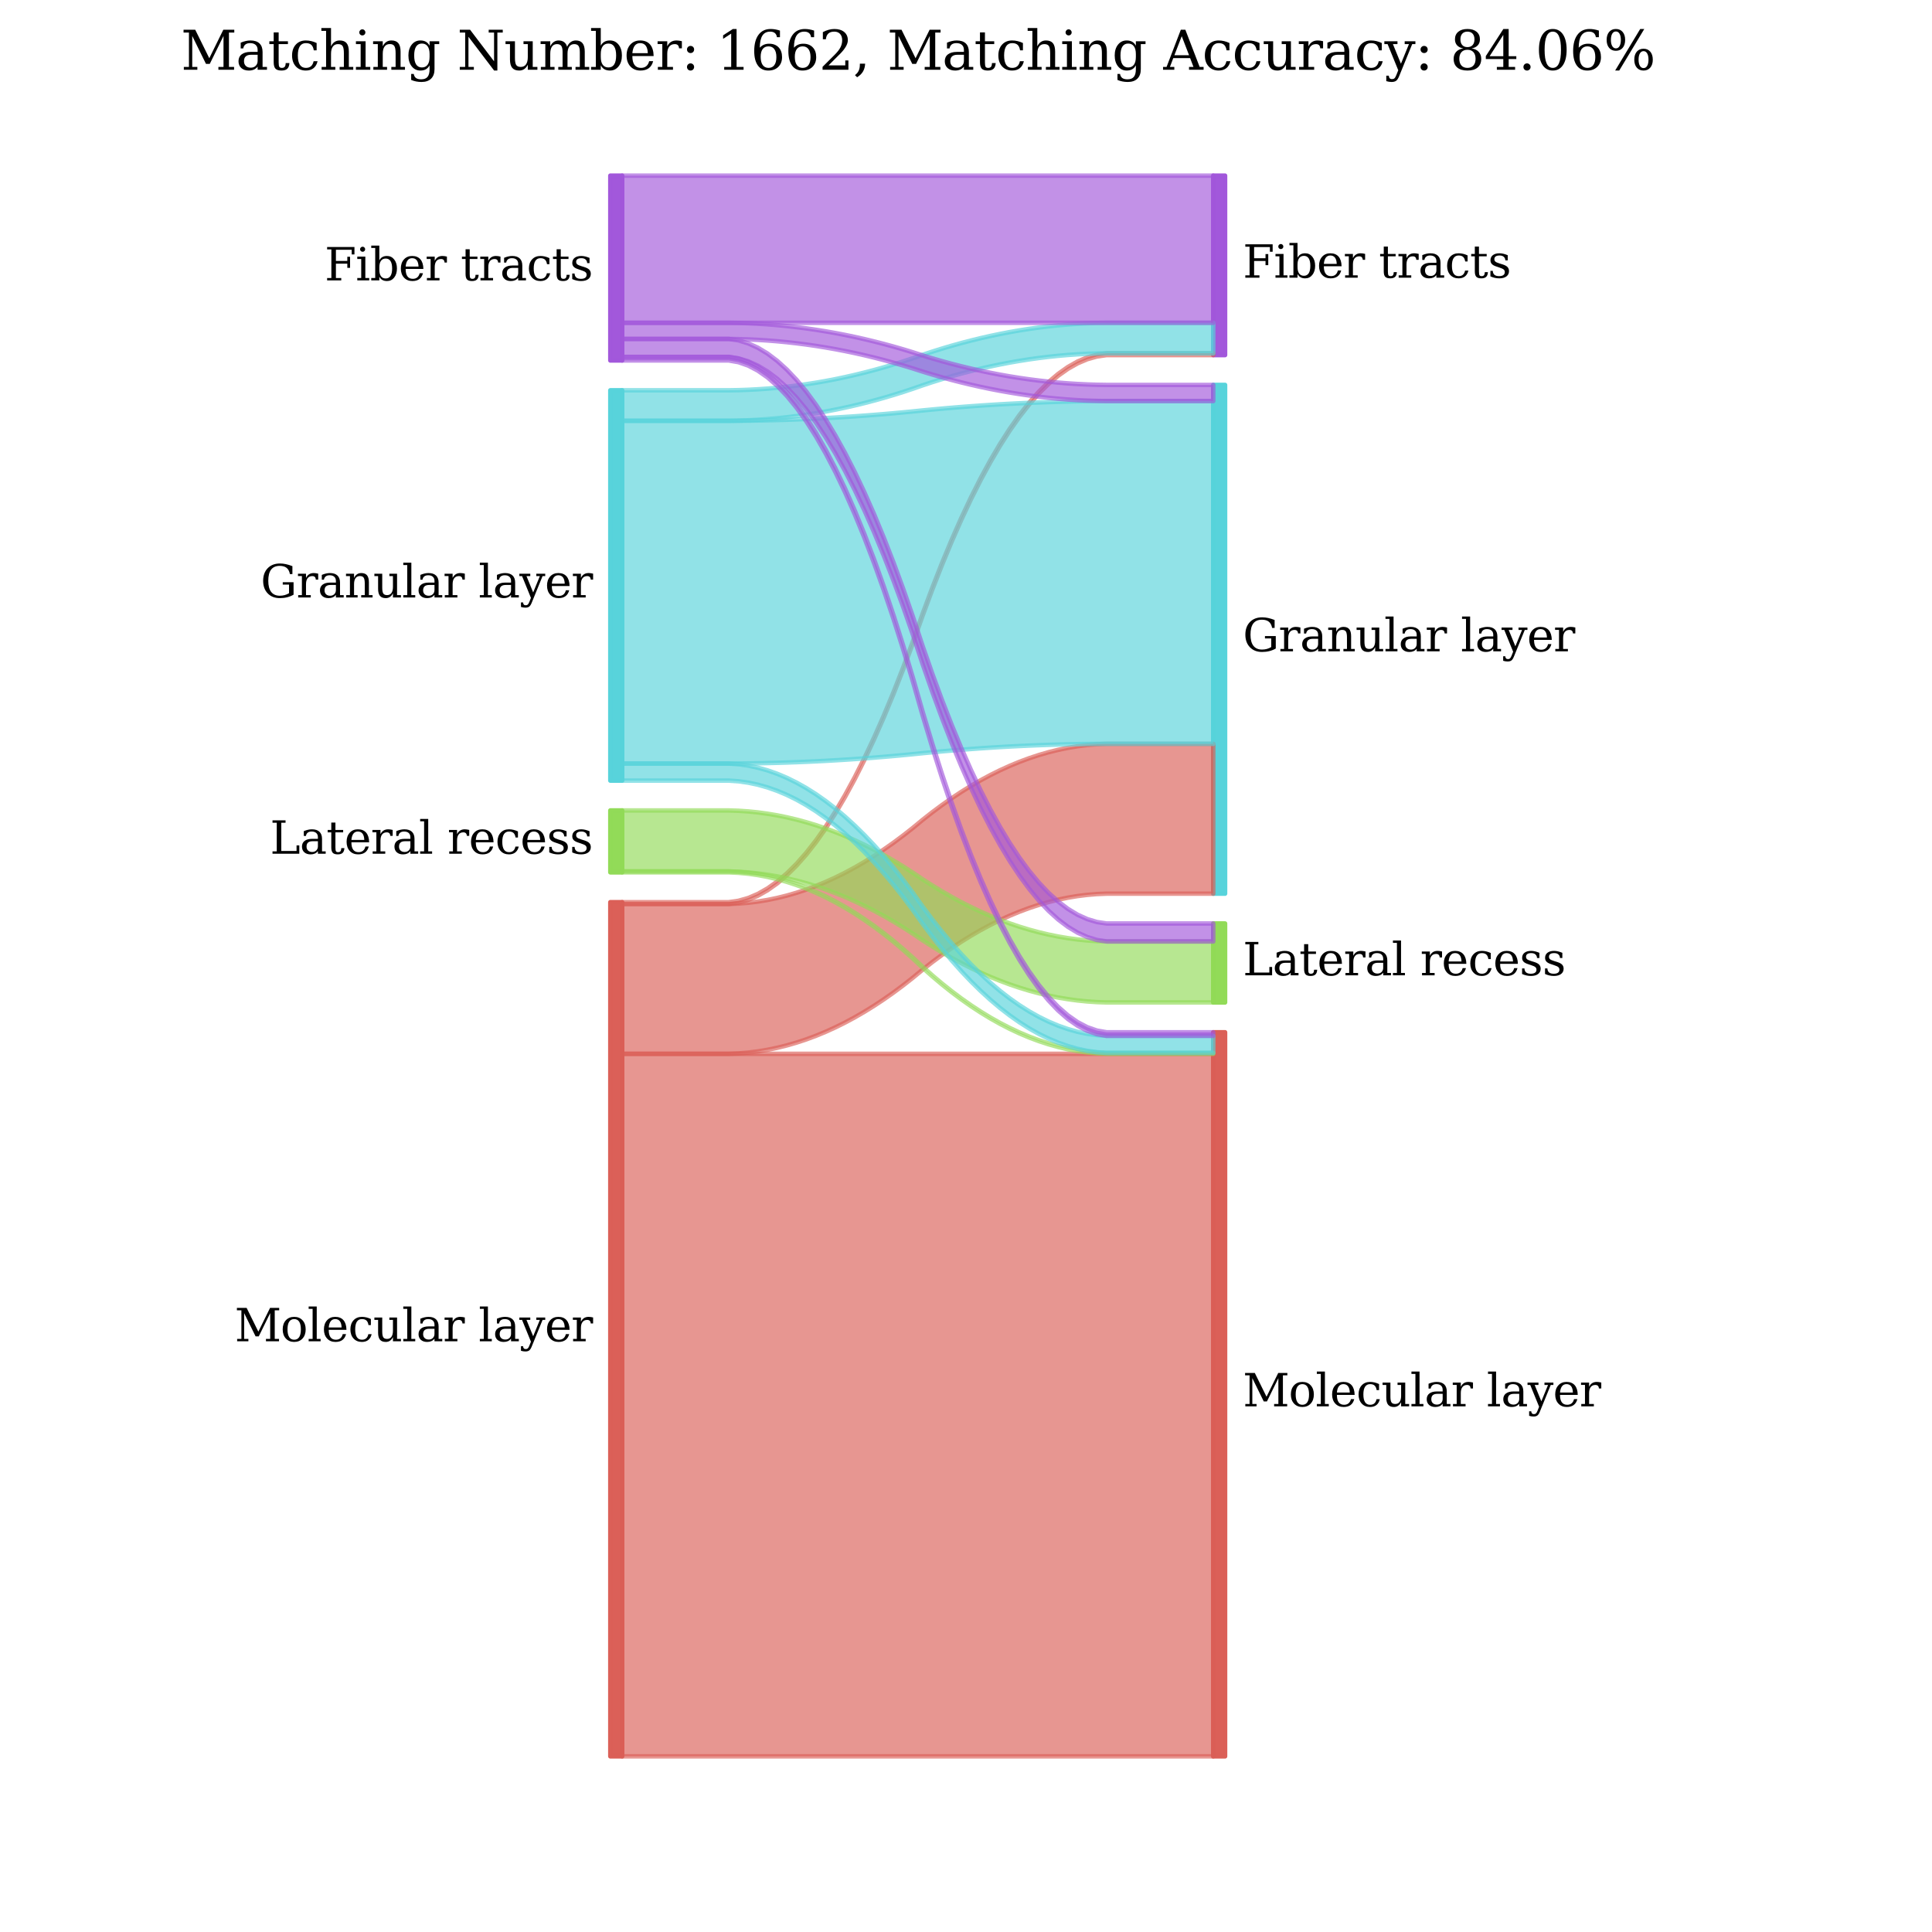 <?xml version="1.0" encoding="utf-8" standalone="no"?>
<!DOCTYPE svg PUBLIC "-//W3C//DTD SVG 1.1//EN"
  "http://www.w3.org/Graphics/SVG/1.1/DTD/svg11.dtd">
<svg xmlns:xlink="http://www.w3.org/1999/xlink" width="432pt" height="432pt" viewBox="0 0 432 432" xmlns="http://www.w3.org/2000/svg" version="1.1">
 <defs>
  <style type="text/css">*{stroke-linejoin: round; stroke-linecap: butt}</style>
 </defs>
 <g id="figure_1">
  <g id="patch_1">
   <path d="M 0 432 
L 432 432 
L 432 0 
L 0 0 
z
" style="fill: #ffffff"/>
  </g>
  <g id="axes_1">
   <g id="PolyCollection_1">
    <defs>
     <path id="m0927c9efec" d="M 136.473 -230.273 
L 136.473 -39.273 
L 139.116 -39.273 
L 139.116 -230.273 
L 139.116 -230.273 
L 136.473 -230.273 
z
" style="stroke: #db5f57; stroke-opacity: 0.99"/>
    </defs>
    <g clip-path="url(#p8f7047584f)">
     <use xlink:href="#m0927c9efec" x="0" y="432" style="fill: #db5f57; fill-opacity: 0.99; stroke: #db5f57; stroke-opacity: 0.99"/>
    </g>
   </g>
   <g id="PolyCollection_2">
    <defs>
     <path id="m24cf896b1c" d="M 136.473 -250.785 
L 136.473 -236.942 
L 139.116 -236.942 
L 139.116 -250.785 
L 139.116 -250.785 
L 136.473 -250.785 
z
" style="stroke: #91db57; stroke-opacity: 0.99"/>
    </defs>
    <g clip-path="url(#p8f7047584f)">
     <use xlink:href="#m24cf896b1c" x="0" y="432" style="fill: #91db57; fill-opacity: 0.99; stroke: #91db57; stroke-opacity: 0.99"/>
    </g>
   </g>
   <g id="PolyCollection_3">
    <defs>
     <path id="m20493d4d33" d="M 136.473 -344.728 
L 136.473 -257.454 
L 139.116 -257.454 
L 139.116 -344.728 
L 139.116 -344.728 
L 136.473 -344.728 
z
" style="stroke: #57d3db; stroke-opacity: 0.99"/>
    </defs>
    <g clip-path="url(#p8f7047584f)">
     <use xlink:href="#m20493d4d33" x="0" y="432" style="fill: #57d3db; fill-opacity: 0.99; stroke: #57d3db; stroke-opacity: 0.99"/>
    </g>
   </g>
   <g id="PolyCollection_4">
    <defs>
     <path id="m0e14fdca83" d="M 136.473 -392.727 
L 136.473 -351.397 
L 139.116 -351.397 
L 139.116 -392.727 
L 139.116 -392.727 
L 136.473 -392.727 
z
" style="stroke: #a157db; stroke-opacity: 0.99"/>
    </defs>
    <g clip-path="url(#p8f7047584f)">
     <use xlink:href="#m0e14fdca83" x="0" y="432" style="fill: #a157db; fill-opacity: 0.99; stroke: #a157db; stroke-opacity: 0.99"/>
    </g>
   </g>
   <g id="PolyCollection_5">
    <defs>
     <path id="m230dc8b9dd" d="M 271.284 -201.181 
L 271.284 -39.273 
L 273.927 -39.273 
L 273.927 -201.181 
L 273.927 -201.181 
L 271.284 -201.181 
z
" style="stroke: #db5f57; stroke-opacity: 0.99"/>
    </defs>
    <g clip-path="url(#p8f7047584f)">
     <use xlink:href="#m230dc8b9dd" x="0" y="432" style="fill: #db5f57; fill-opacity: 0.99; stroke: #db5f57; stroke-opacity: 0.99"/>
    </g>
   </g>
   <g id="PolyCollection_6">
    <defs>
     <path id="m8e514438ad" d="M 271.284 -225.506 
L 271.284 -207.85 
L 273.927 -207.85 
L 273.927 -225.506 
L 273.927 -225.506 
L 271.284 -225.506 
z
" style="stroke: #91db57; stroke-opacity: 0.99"/>
    </defs>
    <g clip-path="url(#p8f7047584f)">
     <use xlink:href="#m8e514438ad" x="0" y="432" style="fill: #91db57; fill-opacity: 0.99; stroke: #91db57; stroke-opacity: 0.99"/>
    </g>
   </g>
   <g id="PolyCollection_7">
    <defs>
     <path id="m1caa44f66f" d="M 271.284 -345.932 
L 271.284 -232.175 
L 273.927 -232.175 
L 273.927 -345.932 
L 273.927 -345.932 
L 271.284 -345.932 
z
" style="stroke: #57d3db; stroke-opacity: 0.99"/>
    </defs>
    <g clip-path="url(#p8f7047584f)">
     <use xlink:href="#m1caa44f66f" x="0" y="432" style="fill: #57d3db; fill-opacity: 0.99; stroke: #57d3db; stroke-opacity: 0.99"/>
    </g>
   </g>
   <g id="PolyCollection_8">
    <defs>
     <path id="m5ceb227729" d="M 271.284 -392.727 
L 271.284 -352.601 
L 273.927 -352.601 
L 273.927 -392.727 
L 273.927 -392.727 
L 271.284 -392.727 
z
" style="stroke: #a157db; stroke-opacity: 0.99"/>
    </defs>
    <g clip-path="url(#p8f7047584f)">
     <use xlink:href="#m5ceb227729" x="0" y="432" style="fill: #a157db; fill-opacity: 0.99; stroke: #a157db; stroke-opacity: 0.99"/>
    </g>
   </g>
   <g id="PolyCollection_9">
    <defs>
     <path id="m44f95b7b46" d="M 139.116 -196.366 
L 139.116 -39.273 
L 141.283 -39.273 
L 143.449 -39.273 
L 145.616 -39.273 
L 147.783 -39.273 
L 149.95 -39.273 
L 152.116 -39.273 
L 154.283 -39.273 
L 156.45 -39.273 
L 158.616 -39.273 
L 160.783 -39.273 
L 162.95 -39.273 
L 165.116 -39.273 
L 167.283 -39.273 
L 169.45 -39.273 
L 171.616 -39.273 
L 173.783 -39.273 
L 175.95 -39.273 
L 178.116 -39.273 
L 180.283 -39.273 
L 182.45 -39.273 
L 184.616 -39.273 
L 186.783 -39.273 
L 188.95 -39.273 
L 191.117 -39.273 
L 193.283 -39.273 
L 195.45 -39.273 
L 197.617 -39.273 
L 199.783 -39.273 
L 201.95 -39.273 
L 204.117 -39.273 
L 206.283 -39.273 
L 208.45 -39.273 
L 210.617 -39.273 
L 212.783 -39.273 
L 214.95 -39.273 
L 217.117 -39.273 
L 219.283 -39.273 
L 221.45 -39.273 
L 223.617 -39.273 
L 225.784 -39.273 
L 227.95 -39.273 
L 230.117 -39.273 
L 232.284 -39.273 
L 234.45 -39.273 
L 236.617 -39.273 
L 238.784 -39.273 
L 240.95 -39.273 
L 243.117 -39.273 
L 245.284 -39.273 
L 247.45 -39.273 
L 249.617 -39.273 
L 251.784 -39.273 
L 253.95 -39.273 
L 256.117 -39.273 
L 258.284 -39.273 
L 260.45 -39.273 
L 262.617 -39.273 
L 264.784 -39.273 
L 266.951 -39.273 
L 269.117 -39.273 
L 271.284 -39.273 
L 271.284 -196.366 
L 271.284 -196.366 
L 269.117 -196.366 
L 266.951 -196.366 
L 264.784 -196.366 
L 262.617 -196.366 
L 260.45 -196.366 
L 258.284 -196.366 
L 256.117 -196.366 
L 253.95 -196.366 
L 251.784 -196.366 
L 249.617 -196.366 
L 247.45 -196.366 
L 245.284 -196.366 
L 243.117 -196.366 
L 240.95 -196.366 
L 238.784 -196.366 
L 236.617 -196.366 
L 234.45 -196.366 
L 232.284 -196.366 
L 230.117 -196.366 
L 227.95 -196.366 
L 225.784 -196.366 
L 223.617 -196.366 
L 221.45 -196.366 
L 219.283 -196.366 
L 217.117 -196.366 
L 214.95 -196.366 
L 212.783 -196.366 
L 210.617 -196.366 
L 208.45 -196.366 
L 206.283 -196.366 
L 204.117 -196.366 
L 201.95 -196.366 
L 199.783 -196.366 
L 197.617 -196.366 
L 195.45 -196.366 
L 193.283 -196.366 
L 191.117 -196.366 
L 188.95 -196.366 
L 186.783 -196.366 
L 184.616 -196.366 
L 182.45 -196.366 
L 180.283 -196.366 
L 178.116 -196.366 
L 175.95 -196.366 
L 173.783 -196.366 
L 171.616 -196.366 
L 169.45 -196.366 
L 167.283 -196.366 
L 165.116 -196.366 
L 162.95 -196.366 
L 160.783 -196.366 
L 158.616 -196.366 
L 156.45 -196.366 
L 154.283 -196.366 
L 152.116 -196.366 
L 149.95 -196.366 
L 147.783 -196.366 
L 145.616 -196.366 
L 143.449 -196.366 
L 141.283 -196.366 
L 139.116 -196.366 
z
" style="stroke: #db5f57; stroke-opacity: 0.65"/>
    </defs>
    <g clip-path="url(#p8f7047584f)">
     <use xlink:href="#m44f95b7b46" x="0" y="432" style="fill: #db5f57; fill-opacity: 0.65; stroke: #db5f57; stroke-opacity: 0.65"/>
    </g>
   </g>
   <g id="PolyCollection_10">
    <defs>
     <path id="me2f48af81b" d="M 139.116 -229.872 
L 139.116 -196.366 
L 141.283 -196.366 
L 143.449 -196.366 
L 145.616 -196.366 
L 147.783 -196.366 
L 149.95 -196.366 
L 152.116 -196.366 
L 154.283 -196.366 
L 156.45 -196.366 
L 158.616 -196.366 
L 160.783 -196.366 
L 162.95 -196.366 
L 165.116 -196.456 
L 167.283 -196.635 
L 169.45 -196.903 
L 171.616 -197.262 
L 173.783 -197.709 
L 175.95 -198.246 
L 178.116 -198.873 
L 180.283 -199.589 
L 182.45 -200.395 
L 184.616 -201.29 
L 186.783 -202.275 
L 188.95 -203.349 
L 191.117 -204.513 
L 193.283 -205.766 
L 195.45 -207.109 
L 197.617 -208.541 
L 199.783 -210.063 
L 201.95 -211.674 
L 204.117 -213.375 
L 206.283 -215.166 
L 208.45 -216.867 
L 210.617 -218.478 
L 212.783 -220 
L 214.95 -221.432 
L 217.117 -222.775 
L 219.283 -224.028 
L 221.45 -225.192 
L 223.617 -226.266 
L 225.784 -227.251 
L 227.95 -228.146 
L 230.117 -228.952 
L 232.284 -229.668 
L 234.45 -230.295 
L 236.617 -230.832 
L 238.784 -231.28 
L 240.95 -231.638 
L 243.117 -231.906 
L 245.284 -232.085 
L 247.45 -232.175 
L 249.617 -232.175 
L 251.784 -232.175 
L 253.95 -232.175 
L 256.117 -232.175 
L 258.284 -232.175 
L 260.45 -232.175 
L 262.617 -232.175 
L 264.784 -232.175 
L 266.951 -232.175 
L 269.117 -232.175 
L 271.284 -232.175 
L 271.284 -265.68 
L 271.284 -265.68 
L 269.117 -265.68 
L 266.951 -265.68 
L 264.784 -265.68 
L 262.617 -265.68 
L 260.45 -265.68 
L 258.284 -265.68 
L 256.117 -265.68 
L 253.95 -265.68 
L 251.784 -265.68 
L 249.617 -265.68 
L 247.45 -265.68 
L 245.284 -265.591 
L 243.117 -265.412 
L 240.95 -265.143 
L 238.784 -264.785 
L 236.617 -264.337 
L 234.45 -263.8 
L 232.284 -263.173 
L 230.117 -262.457 
L 227.95 -261.652 
L 225.784 -260.756 
L 223.617 -259.772 
L 221.45 -258.697 
L 219.283 -257.534 
L 217.117 -256.28 
L 214.95 -254.938 
L 212.783 -253.505 
L 210.617 -251.983 
L 208.45 -250.372 
L 206.283 -248.671 
L 204.117 -246.881 
L 201.95 -245.18 
L 199.783 -243.568 
L 197.617 -242.046 
L 195.45 -240.614 
L 193.283 -239.271 
L 191.117 -238.018 
L 188.95 -236.854 
L 186.783 -235.78 
L 184.616 -234.795 
L 182.45 -233.9 
L 180.283 -233.094 
L 178.116 -232.378 
L 175.95 -231.752 
L 173.783 -231.214 
L 171.616 -230.767 
L 169.45 -230.409 
L 167.283 -230.14 
L 165.116 -229.961 
L 162.95 -229.872 
L 160.783 -229.872 
L 158.616 -229.872 
L 156.45 -229.872 
L 154.283 -229.872 
L 152.116 -229.872 
L 149.95 -229.872 
L 147.783 -229.872 
L 145.616 -229.872 
L 143.449 -229.872 
L 141.283 -229.872 
L 139.116 -229.872 
z
" style="stroke: #db5f57; stroke-opacity: 0.65"/>
    </defs>
    <g clip-path="url(#p8f7047584f)">
     <use xlink:href="#me2f48af81b" x="0" y="432" style="fill: #db5f57; fill-opacity: 0.65; stroke: #db5f57; stroke-opacity: 0.65"/>
    </g>
   </g>
   <g id="PolyCollection_11">
    <defs>
     <path id="mfe210b2770" d="M 139.116 -230.273 
L 139.116 -229.872 
L 141.283 -229.872 
L 143.449 -229.872 
L 145.616 -229.872 
L 147.783 -229.872 
L 149.95 -229.872 
L 152.116 -229.872 
L 154.283 -229.872 
L 156.45 -229.872 
L 158.616 -229.872 
L 160.783 -229.872 
L 162.95 -229.872 
L 165.116 -230.178 
L 167.283 -230.792 
L 169.45 -231.713 
L 171.616 -232.94 
L 173.783 -234.474 
L 175.95 -236.315 
L 178.116 -238.463 
L 180.283 -240.917 
L 182.45 -243.679 
L 184.616 -246.747 
L 186.783 -250.122 
L 188.95 -253.804 
L 191.117 -257.793 
L 193.283 -262.088 
L 195.45 -266.69 
L 197.617 -271.6 
L 199.783 -276.816 
L 201.95 -282.338 
L 204.117 -288.168 
L 206.283 -294.305 
L 208.45 -300.134 
L 210.617 -305.657 
L 212.783 -310.873 
L 214.95 -315.782 
L 217.117 -320.385 
L 219.283 -324.68 
L 221.45 -328.669 
L 223.617 -332.351 
L 225.784 -335.726 
L 227.95 -338.794 
L 230.117 -341.556 
L 232.284 -344.01 
L 234.45 -346.158 
L 236.617 -347.999 
L 238.784 -349.533 
L 240.95 -350.76 
L 243.117 -351.681 
L 245.284 -352.294 
L 247.45 -352.601 
L 249.617 -352.601 
L 251.784 -352.601 
L 253.95 -352.601 
L 256.117 -352.601 
L 258.284 -352.601 
L 260.45 -352.601 
L 262.617 -352.601 
L 264.784 -352.601 
L 266.951 -352.601 
L 269.117 -352.601 
L 271.284 -352.601 
L 271.284 -353.002 
L 271.284 -353.002 
L 269.117 -353.002 
L 266.951 -353.002 
L 264.784 -353.002 
L 262.617 -353.002 
L 260.45 -353.002 
L 258.284 -353.002 
L 256.117 -353.002 
L 253.95 -353.002 
L 251.784 -353.002 
L 249.617 -353.002 
L 247.45 -353.002 
L 245.284 -352.696 
L 243.117 -352.082 
L 240.95 -351.162 
L 238.784 -349.934 
L 236.617 -348.4 
L 234.45 -346.559 
L 232.284 -344.411 
L 230.117 -341.957 
L 227.95 -339.195 
L 225.784 -336.127 
L 223.617 -332.752 
L 221.45 -329.07 
L 219.283 -325.081 
L 217.117 -320.786 
L 214.95 -316.184 
L 212.783 -311.274 
L 210.617 -306.058 
L 208.45 -300.536 
L 206.283 -294.706 
L 204.117 -288.569 
L 201.95 -282.74 
L 199.783 -277.217 
L 197.617 -272.001 
L 195.45 -267.092 
L 193.283 -262.489 
L 191.117 -258.194 
L 188.95 -254.205 
L 186.783 -250.523 
L 184.616 -247.148 
L 182.45 -244.08 
L 180.283 -241.319 
L 178.116 -238.864 
L 175.95 -236.716 
L 173.783 -234.875 
L 171.616 -233.341 
L 169.45 -232.114 
L 167.283 -231.193 
L 165.116 -230.58 
L 162.95 -230.273 
L 160.783 -230.273 
L 158.616 -230.273 
L 156.45 -230.273 
L 154.283 -230.273 
L 152.116 -230.273 
L 149.95 -230.273 
L 147.783 -230.273 
L 145.616 -230.273 
L 143.449 -230.273 
L 141.283 -230.273 
L 139.116 -230.273 
z
" style="stroke: #db5f57; stroke-opacity: 0.65"/>
    </defs>
    <g clip-path="url(#p8f7047584f)">
     <use xlink:href="#mfe210b2770" x="0" y="432" style="fill: #db5f57; fill-opacity: 0.65; stroke: #db5f57; stroke-opacity: 0.65"/>
    </g>
   </g>
   <g id="PolyCollection_12">
    <defs>
     <path id="mdc594c6568" d="M 139.116 -237.142 
L 139.116 -236.942 
L 141.283 -236.942 
L 143.449 -236.942 
L 145.616 -236.942 
L 147.783 -236.942 
L 149.95 -236.942 
L 152.116 -236.942 
L 154.283 -236.942 
L 156.45 -236.942 
L 158.616 -236.942 
L 160.783 -236.942 
L 162.95 -236.942 
L 165.116 -236.84 
L 167.283 -236.637 
L 169.45 -236.333 
L 171.616 -235.927 
L 173.783 -235.42 
L 175.95 -234.812 
L 178.116 -234.102 
L 180.283 -233.29 
L 182.45 -232.377 
L 184.616 -231.363 
L 186.783 -230.247 
L 188.95 -229.03 
L 191.117 -227.711 
L 193.283 -226.291 
L 195.45 -224.769 
L 197.617 -223.146 
L 199.783 -221.422 
L 201.95 -219.596 
L 204.117 -217.668 
L 206.283 -215.64 
L 208.45 -213.712 
L 210.617 -211.886 
L 212.783 -210.162 
L 214.95 -208.539 
L 217.117 -207.017 
L 219.283 -205.597 
L 221.45 -204.279 
L 223.617 -203.061 
L 225.784 -201.945 
L 227.95 -200.931 
L 230.117 -200.018 
L 232.284 -199.207 
L 234.45 -198.497 
L 236.617 -197.888 
L 238.784 -197.381 
L 240.95 -196.975 
L 243.117 -196.671 
L 245.284 -196.468 
L 247.45 -196.366 
L 249.617 -196.366 
L 251.784 -196.366 
L 253.95 -196.366 
L 256.117 -196.366 
L 258.284 -196.366 
L 260.45 -196.366 
L 262.617 -196.366 
L 264.784 -196.366 
L 266.951 -196.366 
L 269.117 -196.366 
L 271.284 -196.366 
L 271.284 -196.567 
L 271.284 -196.567 
L 269.117 -196.567 
L 266.951 -196.567 
L 264.784 -196.567 
L 262.617 -196.567 
L 260.45 -196.567 
L 258.284 -196.567 
L 256.117 -196.567 
L 253.95 -196.567 
L 251.784 -196.567 
L 249.617 -196.567 
L 247.45 -196.567 
L 245.284 -196.668 
L 243.117 -196.871 
L 240.95 -197.176 
L 238.784 -197.581 
L 236.617 -198.089 
L 234.45 -198.697 
L 232.284 -199.407 
L 230.117 -200.219 
L 227.95 -201.132 
L 225.784 -202.146 
L 223.617 -203.262 
L 221.45 -204.479 
L 219.283 -205.798 
L 217.117 -207.218 
L 214.95 -208.74 
L 212.783 -210.363 
L 210.617 -212.087 
L 208.45 -213.913 
L 206.283 -215.84 
L 204.117 -217.869 
L 201.95 -219.796 
L 199.783 -221.622 
L 197.617 -223.347 
L 195.45 -224.97 
L 193.283 -226.491 
L 191.117 -227.912 
L 188.95 -229.23 
L 186.783 -230.447 
L 184.616 -231.563 
L 182.45 -232.578 
L 180.283 -233.491 
L 178.116 -234.302 
L 175.95 -235.012 
L 173.783 -235.621 
L 171.616 -236.128 
L 169.45 -236.534 
L 167.283 -236.838 
L 165.116 -237.041 
L 162.95 -237.142 
L 160.783 -237.142 
L 158.616 -237.142 
L 156.45 -237.142 
L 154.283 -237.142 
L 152.116 -237.142 
L 149.95 -237.142 
L 147.783 -237.142 
L 145.616 -237.142 
L 143.449 -237.142 
L 141.283 -237.142 
L 139.116 -237.142 
z
" style="stroke: #91db57; stroke-opacity: 0.65"/>
    </defs>
    <g clip-path="url(#p8f7047584f)">
     <use xlink:href="#mdc594c6568" x="0" y="432" style="fill: #91db57; fill-opacity: 0.65; stroke: #91db57; stroke-opacity: 0.65"/>
    </g>
   </g>
   <g id="PolyCollection_13">
    <defs>
     <path id="m7897a7cfa0" d="M 139.116 -250.785 
L 139.116 -237.142 
L 141.283 -237.142 
L 143.449 -237.142 
L 145.616 -237.142 
L 147.783 -237.142 
L 149.95 -237.142 
L 152.116 -237.142 
L 154.283 -237.142 
L 156.45 -237.142 
L 158.616 -237.142 
L 160.783 -237.142 
L 162.95 -237.142 
L 165.116 -237.069 
L 167.283 -236.923 
L 169.45 -236.703 
L 171.616 -236.41 
L 173.783 -236.044 
L 175.95 -235.605 
L 178.116 -235.092 
L 180.283 -234.506 
L 182.45 -233.847 
L 184.616 -233.115 
L 186.783 -232.309 
L 188.95 -231.43 
L 191.117 -230.478 
L 193.283 -229.453 
L 195.45 -228.355 
L 197.617 -227.183 
L 199.783 -225.938 
L 201.95 -224.62 
L 204.117 -223.229 
L 206.283 -221.764 
L 208.45 -220.373 
L 210.617 -219.055 
L 212.783 -217.81 
L 214.95 -216.638 
L 217.117 -215.54 
L 219.283 -214.514 
L 221.45 -213.562 
L 223.617 -212.684 
L 225.784 -211.878 
L 227.95 -211.146 
L 230.117 -210.487 
L 232.284 -209.901 
L 234.45 -209.388 
L 236.617 -208.949 
L 238.784 -208.583 
L 240.95 -208.29 
L 243.117 -208.07 
L 245.284 -207.924 
L 247.45 -207.85 
L 249.617 -207.85 
L 251.784 -207.85 
L 253.95 -207.85 
L 256.117 -207.85 
L 258.284 -207.85 
L 260.45 -207.85 
L 262.617 -207.85 
L 264.784 -207.85 
L 266.951 -207.85 
L 269.117 -207.85 
L 271.284 -207.85 
L 271.284 -221.493 
L 271.284 -221.493 
L 269.117 -221.493 
L 266.951 -221.493 
L 264.784 -221.493 
L 262.617 -221.493 
L 260.45 -221.493 
L 258.284 -221.493 
L 256.117 -221.493 
L 253.95 -221.493 
L 251.784 -221.493 
L 249.617 -221.493 
L 247.45 -221.493 
L 245.284 -221.566 
L 243.117 -221.713 
L 240.95 -221.933 
L 238.784 -222.226 
L 236.617 -222.592 
L 234.45 -223.031 
L 232.284 -223.544 
L 230.117 -224.13 
L 227.95 -224.789 
L 225.784 -225.521 
L 223.617 -226.326 
L 221.45 -227.205 
L 219.283 -228.157 
L 217.117 -229.182 
L 214.95 -230.281 
L 212.783 -231.453 
L 210.617 -232.697 
L 208.45 -234.016 
L 206.283 -235.407 
L 204.117 -236.872 
L 201.95 -238.263 
L 199.783 -239.581 
L 197.617 -240.826 
L 195.45 -241.998 
L 193.283 -243.096 
L 191.117 -244.121 
L 188.95 -245.073 
L 186.783 -245.952 
L 184.616 -246.758 
L 182.45 -247.49 
L 180.283 -248.149 
L 178.116 -248.735 
L 175.95 -249.247 
L 173.783 -249.687 
L 171.616 -250.053 
L 169.45 -250.346 
L 167.283 -250.566 
L 165.116 -250.712 
L 162.95 -250.785 
L 160.783 -250.785 
L 158.616 -250.785 
L 156.45 -250.785 
L 154.283 -250.785 
L 152.116 -250.785 
L 149.95 -250.785 
L 147.783 -250.785 
L 145.616 -250.785 
L 143.449 -250.785 
L 141.283 -250.785 
L 139.116 -250.785 
z
" style="stroke: #91db57; stroke-opacity: 0.65"/>
    </defs>
    <g clip-path="url(#p8f7047584f)">
     <use xlink:href="#m7897a7cfa0" x="0" y="432" style="fill: #91db57; fill-opacity: 0.65; stroke: #91db57; stroke-opacity: 0.65"/>
    </g>
   </g>
   <g id="PolyCollection_14">
    <defs>
     <path id="mb3682a3ad6" d="M 139.116 -261.266 
L 139.116 -257.454 
L 141.283 -257.454 
L 143.449 -257.454 
L 145.616 -257.454 
L 147.783 -257.454 
L 149.95 -257.454 
L 152.116 -257.454 
L 154.283 -257.454 
L 156.45 -257.454 
L 158.616 -257.454 
L 160.783 -257.454 
L 162.95 -257.454 
L 165.116 -257.302 
L 167.283 -256.998 
L 169.45 -256.541 
L 171.616 -255.932 
L 173.783 -255.171 
L 175.95 -254.258 
L 178.116 -253.192 
L 180.283 -251.974 
L 182.45 -250.604 
L 184.616 -249.082 
L 186.783 -247.408 
L 188.95 -245.581 
L 191.117 -243.602 
L 193.283 -241.471 
L 195.45 -239.188 
L 197.617 -236.753 
L 199.783 -234.165 
L 201.95 -231.425 
L 204.117 -228.533 
L 206.283 -225.488 
L 208.45 -222.596 
L 210.617 -219.856 
L 212.783 -217.269 
L 214.95 -214.833 
L 217.117 -212.55 
L 219.283 -210.419 
L 221.45 -208.44 
L 223.617 -206.613 
L 225.784 -204.939 
L 227.95 -203.417 
L 230.117 -202.047 
L 232.284 -200.829 
L 234.45 -199.764 
L 236.617 -198.85 
L 238.784 -198.089 
L 240.95 -197.48 
L 243.117 -197.024 
L 245.284 -196.719 
L 247.45 -196.567 
L 249.617 -196.567 
L 251.784 -196.567 
L 253.95 -196.567 
L 256.117 -196.567 
L 258.284 -196.567 
L 260.45 -196.567 
L 262.617 -196.567 
L 264.784 -196.567 
L 266.951 -196.567 
L 269.117 -196.567 
L 271.284 -196.567 
L 271.284 -200.379 
L 271.284 -200.379 
L 269.117 -200.379 
L 266.951 -200.379 
L 264.784 -200.379 
L 262.617 -200.379 
L 260.45 -200.379 
L 258.284 -200.379 
L 256.117 -200.379 
L 253.95 -200.379 
L 251.784 -200.379 
L 249.617 -200.379 
L 247.45 -200.379 
L 245.284 -200.531 
L 243.117 -200.836 
L 240.95 -201.292 
L 238.784 -201.901 
L 236.617 -202.662 
L 234.45 -203.576 
L 232.284 -204.641 
L 230.117 -205.859 
L 227.95 -207.229 
L 225.784 -208.751 
L 223.617 -210.425 
L 221.45 -212.252 
L 219.283 -214.231 
L 217.117 -216.362 
L 214.95 -218.645 
L 212.783 -221.081 
L 210.617 -223.668 
L 208.45 -226.408 
L 206.283 -229.3 
L 204.117 -232.345 
L 201.95 -235.237 
L 199.783 -237.977 
L 197.617 -240.565 
L 195.45 -243 
L 193.283 -245.283 
L 191.117 -247.414 
L 188.95 -249.393 
L 186.783 -251.22 
L 184.616 -252.894 
L 182.45 -254.416 
L 180.283 -255.786 
L 178.116 -257.004 
L 175.95 -258.07 
L 173.783 -258.983 
L 171.616 -259.744 
L 169.45 -260.353 
L 167.283 -260.81 
L 165.116 -261.114 
L 162.95 -261.266 
L 160.783 -261.266 
L 158.616 -261.266 
L 156.45 -261.266 
L 154.283 -261.266 
L 152.116 -261.266 
L 149.95 -261.266 
L 147.783 -261.266 
L 145.616 -261.266 
L 143.449 -261.266 
L 141.283 -261.266 
L 139.116 -261.266 
z
" style="stroke: #57d3db; stroke-opacity: 0.65"/>
    </defs>
    <g clip-path="url(#p8f7047584f)">
     <use xlink:href="#mb3682a3ad6" x="0" y="432" style="fill: #57d3db; fill-opacity: 0.65; stroke: #57d3db; stroke-opacity: 0.65"/>
    </g>
   </g>
   <g id="PolyCollection_15">
    <defs>
     <path id="me3d6b46074" d="M 139.116 -337.907 
L 139.116 -261.266 
L 141.283 -261.266 
L 143.449 -261.266 
L 145.616 -261.266 
L 147.783 -261.266 
L 149.95 -261.266 
L 152.116 -261.266 
L 154.283 -261.266 
L 156.45 -261.266 
L 158.616 -261.266 
L 160.783 -261.266 
L 162.95 -261.266 
L 165.116 -261.277 
L 167.283 -261.299 
L 169.45 -261.332 
L 171.616 -261.377 
L 173.783 -261.432 
L 175.95 -261.498 
L 178.116 -261.575 
L 180.283 -261.663 
L 182.45 -261.763 
L 184.616 -261.873 
L 186.783 -261.995 
L 188.95 -262.127 
L 191.117 -262.27 
L 193.283 -262.425 
L 195.45 -262.59 
L 197.617 -262.767 
L 199.783 -262.955 
L 201.95 -263.153 
L 204.117 -263.363 
L 206.283 -263.584 
L 208.45 -263.793 
L 210.617 -263.992 
L 212.783 -264.179 
L 214.95 -264.356 
L 217.117 -264.521 
L 219.283 -264.676 
L 221.45 -264.819 
L 223.617 -264.952 
L 225.784 -265.073 
L 227.95 -265.184 
L 230.117 -265.283 
L 232.284 -265.371 
L 234.45 -265.448 
L 236.617 -265.515 
L 238.784 -265.57 
L 240.95 -265.614 
L 243.117 -265.647 
L 245.284 -265.669 
L 247.45 -265.68 
L 249.617 -265.68 
L 251.784 -265.68 
L 253.95 -265.68 
L 256.117 -265.68 
L 258.284 -265.68 
L 260.45 -265.68 
L 262.617 -265.68 
L 264.784 -265.68 
L 266.951 -265.68 
L 269.117 -265.68 
L 271.284 -265.68 
L 271.284 -342.321 
L 271.284 -342.321 
L 269.117 -342.321 
L 266.951 -342.321 
L 264.784 -342.321 
L 262.617 -342.321 
L 260.45 -342.321 
L 258.284 -342.321 
L 256.117 -342.321 
L 253.95 -342.321 
L 251.784 -342.321 
L 249.617 -342.321 
L 247.45 -342.321 
L 245.284 -342.31 
L 243.117 -342.288 
L 240.95 -342.255 
L 238.784 -342.211 
L 236.617 -342.155 
L 234.45 -342.089 
L 232.284 -342.012 
L 230.117 -341.924 
L 227.95 -341.824 
L 225.784 -341.714 
L 223.617 -341.593 
L 221.45 -341.46 
L 219.283 -341.317 
L 217.117 -341.162 
L 214.95 -340.997 
L 212.783 -340.82 
L 210.617 -340.633 
L 208.45 -340.434 
L 206.283 -340.224 
L 204.117 -340.004 
L 201.95 -339.794 
L 199.783 -339.595 
L 197.617 -339.408 
L 195.45 -339.231 
L 193.283 -339.066 
L 191.117 -338.911 
L 188.95 -338.768 
L 186.783 -338.635 
L 184.616 -338.514 
L 182.45 -338.404 
L 180.283 -338.304 
L 178.116 -338.216 
L 175.95 -338.139 
L 173.783 -338.073 
L 171.616 -338.017 
L 169.45 -337.973 
L 167.283 -337.94 
L 165.116 -337.918 
L 162.95 -337.907 
L 160.783 -337.907 
L 158.616 -337.907 
L 156.45 -337.907 
L 154.283 -337.907 
L 152.116 -337.907 
L 149.95 -337.907 
L 147.783 -337.907 
L 145.616 -337.907 
L 143.449 -337.907 
L 141.283 -337.907 
L 139.116 -337.907 
z
" style="stroke: #57d3db; stroke-opacity: 0.65"/>
    </defs>
    <g clip-path="url(#p8f7047584f)">
     <use xlink:href="#me3d6b46074" x="0" y="432" style="fill: #57d3db; fill-opacity: 0.65; stroke: #57d3db; stroke-opacity: 0.65"/>
    </g>
   </g>
   <g id="PolyCollection_16">
    <defs>
     <path id="m0ed1b71d8b" d="M 139.116 -344.728 
L 139.116 -337.907 
L 141.283 -337.907 
L 143.449 -337.907 
L 145.616 -337.907 
L 147.783 -337.907 
L 149.95 -337.907 
L 152.116 -337.907 
L 154.283 -337.907 
L 156.45 -337.907 
L 158.616 -337.907 
L 160.783 -337.907 
L 162.95 -337.907 
L 165.116 -337.945 
L 167.283 -338.02 
L 169.45 -338.133 
L 171.616 -338.284 
L 173.783 -338.473 
L 175.95 -338.7 
L 178.116 -338.964 
L 180.283 -339.266 
L 182.45 -339.605 
L 184.616 -339.983 
L 186.783 -340.398 
L 188.95 -340.851 
L 191.117 -341.341 
L 193.283 -341.87 
L 195.45 -342.436 
L 197.617 -343.039 
L 199.783 -343.681 
L 201.95 -344.36 
L 204.117 -345.077 
L 206.283 -345.832 
L 208.45 -346.549 
L 210.617 -347.228 
L 212.783 -347.87 
L 214.95 -348.474 
L 217.117 -349.04 
L 219.283 -349.568 
L 221.45 -350.059 
L 223.617 -350.512 
L 225.784 -350.927 
L 227.95 -351.304 
L 230.117 -351.644 
L 232.284 -351.946 
L 234.45 -352.21 
L 236.617 -352.436 
L 238.784 -352.625 
L 240.95 -352.776 
L 243.117 -352.889 
L 245.284 -352.965 
L 247.45 -353.002 
L 249.617 -353.002 
L 251.784 -353.002 
L 253.95 -353.002 
L 256.117 -353.002 
L 258.284 -353.002 
L 260.45 -353.002 
L 262.617 -353.002 
L 264.784 -353.002 
L 266.951 -353.002 
L 269.117 -353.002 
L 271.284 -353.002 
L 271.284 -359.824 
L 271.284 -359.824 
L 269.117 -359.824 
L 266.951 -359.824 
L 264.784 -359.824 
L 262.617 -359.824 
L 260.45 -359.824 
L 258.284 -359.824 
L 256.117 -359.824 
L 253.95 -359.824 
L 251.784 -359.824 
L 249.617 -359.824 
L 247.45 -359.824 
L 245.284 -359.786 
L 243.117 -359.711 
L 240.95 -359.597 
L 238.784 -359.447 
L 236.617 -359.258 
L 234.45 -359.031 
L 232.284 -358.767 
L 230.117 -358.465 
L 227.95 -358.126 
L 225.784 -357.748 
L 223.617 -357.333 
L 221.45 -356.88 
L 219.283 -356.39 
L 217.117 -355.861 
L 214.95 -355.295 
L 212.783 -354.691 
L 210.617 -354.05 
L 208.45 -353.371 
L 206.283 -352.654 
L 204.117 -351.899 
L 201.95 -351.182 
L 199.783 -350.502 
L 197.617 -349.861 
L 195.45 -349.257 
L 193.283 -348.691 
L 191.117 -348.163 
L 188.95 -347.672 
L 186.783 -347.219 
L 184.616 -346.804 
L 182.45 -346.427 
L 180.283 -346.087 
L 178.116 -345.785 
L 175.95 -345.521 
L 173.783 -345.295 
L 171.616 -345.106 
L 169.45 -344.955 
L 167.283 -344.842 
L 165.116 -344.766 
L 162.95 -344.728 
L 160.783 -344.728 
L 158.616 -344.728 
L 156.45 -344.728 
L 154.283 -344.728 
L 152.116 -344.728 
L 149.95 -344.728 
L 147.783 -344.728 
L 145.616 -344.728 
L 143.449 -344.728 
L 141.283 -344.728 
L 139.116 -344.728 
z
" style="stroke: #57d3db; stroke-opacity: 0.65"/>
    </defs>
    <g clip-path="url(#p8f7047584f)">
     <use xlink:href="#m0ed1b71d8b" x="0" y="432" style="fill: #57d3db; fill-opacity: 0.65; stroke: #57d3db; stroke-opacity: 0.65"/>
    </g>
   </g>
   <g id="PolyCollection_17">
    <defs>
     <path id="m5a3deff65b" d="M 139.116 -352.2 
L 139.116 -351.397 
L 141.283 -351.397 
L 143.449 -351.397 
L 145.616 -351.397 
L 147.783 -351.397 
L 149.95 -351.397 
L 152.116 -351.397 
L 154.283 -351.397 
L 156.45 -351.397 
L 158.616 -351.397 
L 160.783 -351.397 
L 162.95 -351.397 
L 165.116 -351.02 
L 167.283 -350.265 
L 169.45 -349.132 
L 171.616 -347.622 
L 173.783 -345.734 
L 175.95 -343.469 
L 178.116 -340.826 
L 180.283 -337.806 
L 182.45 -334.408 
L 184.616 -330.632 
L 186.783 -326.479 
L 188.95 -321.949 
L 191.117 -317.041 
L 193.283 -311.755 
L 195.45 -306.092 
L 197.617 -300.051 
L 199.783 -293.633 
L 201.95 -286.837 
L 204.117 -279.664 
L 206.283 -272.113 
L 208.45 -264.939 
L 210.617 -258.143 
L 212.783 -251.725 
L 214.95 -245.684 
L 217.117 -240.021 
L 219.283 -234.736 
L 221.45 -229.828 
L 223.617 -225.297 
L 225.784 -221.144 
L 227.95 -217.369 
L 230.117 -213.971 
L 232.284 -210.95 
L 234.45 -208.307 
L 236.617 -206.042 
L 238.784 -204.154 
L 240.95 -202.644 
L 243.117 -201.512 
L 245.284 -200.756 
L 247.45 -200.379 
L 249.617 -200.379 
L 251.784 -200.379 
L 253.95 -200.379 
L 256.117 -200.379 
L 258.284 -200.379 
L 260.45 -200.379 
L 262.617 -200.379 
L 264.784 -200.379 
L 266.951 -200.379 
L 269.117 -200.379 
L 271.284 -200.379 
L 271.284 -201.181 
L 271.284 -201.181 
L 269.117 -201.181 
L 266.951 -201.181 
L 264.784 -201.181 
L 262.617 -201.181 
L 260.45 -201.181 
L 258.284 -201.181 
L 256.117 -201.181 
L 253.95 -201.181 
L 251.784 -201.181 
L 249.617 -201.181 
L 247.45 -201.181 
L 245.284 -201.559 
L 243.117 -202.314 
L 240.95 -203.447 
L 238.784 -204.957 
L 236.617 -206.845 
L 234.45 -209.11 
L 232.284 -211.753 
L 230.117 -214.773 
L 227.95 -218.171 
L 225.784 -221.946 
L 223.617 -226.099 
L 221.45 -230.63 
L 219.283 -235.538 
L 217.117 -240.824 
L 214.95 -246.487 
L 212.783 -252.528 
L 210.617 -258.946 
L 208.45 -265.742 
L 206.283 -272.915 
L 204.117 -280.466 
L 201.95 -287.64 
L 199.783 -294.435 
L 197.617 -300.854 
L 195.45 -306.894 
L 193.283 -312.558 
L 191.117 -317.843 
L 188.95 -322.751 
L 186.783 -327.282 
L 184.616 -331.435 
L 182.45 -335.21 
L 180.283 -338.608 
L 178.116 -341.629 
L 175.95 -344.271 
L 173.783 -346.537 
L 171.616 -348.424 
L 169.45 -349.935 
L 167.283 -351.067 
L 165.116 -351.822 
L 162.95 -352.2 
L 160.783 -352.2 
L 158.616 -352.2 
L 156.45 -352.2 
L 154.283 -352.2 
L 152.116 -352.2 
L 149.95 -352.2 
L 147.783 -352.2 
L 145.616 -352.2 
L 143.449 -352.2 
L 141.283 -352.2 
L 139.116 -352.2 
z
" style="stroke: #a157db; stroke-opacity: 0.65"/>
    </defs>
    <g clip-path="url(#p8f7047584f)">
     <use xlink:href="#m5a3deff65b" x="0" y="432" style="fill: #a157db; fill-opacity: 0.65; stroke: #a157db; stroke-opacity: 0.65"/>
    </g>
   </g>
   <g id="PolyCollection_18">
    <defs>
     <path id="m7ef826130d" d="M 139.116 -356.213 
L 139.116 -352.2 
L 141.283 -352.2 
L 143.449 -352.2 
L 145.616 -352.2 
L 147.783 -352.2 
L 149.95 -352.2 
L 152.116 -352.2 
L 154.283 -352.2 
L 156.45 -352.2 
L 158.616 -352.2 
L 160.783 -352.2 
L 162.95 -352.2 
L 165.116 -351.873 
L 167.283 -351.22 
L 169.45 -350.239 
L 171.616 -348.932 
L 173.783 -347.298 
L 175.95 -345.338 
L 178.116 -343.05 
L 180.283 -340.436 
L 182.45 -337.495 
L 184.616 -334.228 
L 186.783 -330.633 
L 188.95 -326.712 
L 191.117 -322.464 
L 193.283 -317.889 
L 195.45 -312.988 
L 197.617 -307.76 
L 199.783 -302.205 
L 201.95 -296.323 
L 204.117 -290.114 
L 206.283 -283.579 
L 208.45 -277.37 
L 210.617 -271.489 
L 212.783 -265.934 
L 214.95 -260.705 
L 217.117 -255.804 
L 219.283 -251.229 
L 221.45 -246.981 
L 223.617 -243.06 
L 225.784 -239.465 
L 227.95 -236.198 
L 230.117 -233.257 
L 232.284 -230.643 
L 234.45 -228.355 
L 236.617 -226.395 
L 238.784 -224.761 
L 240.95 -223.454 
L 243.117 -222.474 
L 245.284 -221.82 
L 247.45 -221.493 
L 249.617 -221.493 
L 251.784 -221.493 
L 253.95 -221.493 
L 256.117 -221.493 
L 258.284 -221.493 
L 260.45 -221.493 
L 262.617 -221.493 
L 264.784 -221.493 
L 266.951 -221.493 
L 269.117 -221.493 
L 271.284 -221.493 
L 271.284 -225.506 
L 271.284 -225.506 
L 269.117 -225.506 
L 266.951 -225.506 
L 264.784 -225.506 
L 262.617 -225.506 
L 260.45 -225.506 
L 258.284 -225.506 
L 256.117 -225.506 
L 253.95 -225.506 
L 251.784 -225.506 
L 249.617 -225.506 
L 247.45 -225.506 
L 245.284 -225.833 
L 243.117 -226.486 
L 240.95 -227.466 
L 238.784 -228.774 
L 236.617 -230.407 
L 234.45 -232.368 
L 232.284 -234.655 
L 230.117 -237.269 
L 227.95 -240.21 
L 225.784 -243.478 
L 223.617 -247.072 
L 221.45 -250.994 
L 219.283 -255.242 
L 217.117 -259.816 
L 214.95 -264.718 
L 212.783 -269.946 
L 210.617 -275.501 
L 208.45 -281.383 
L 206.283 -287.592 
L 204.117 -294.127 
L 201.95 -300.335 
L 199.783 -306.217 
L 197.617 -311.772 
L 195.45 -317.001 
L 193.283 -321.902 
L 191.117 -326.477 
L 188.95 -330.725 
L 186.783 -334.646 
L 184.616 -338.24 
L 182.45 -341.508 
L 180.283 -344.449 
L 178.116 -347.063 
L 175.95 -349.35 
L 173.783 -351.311 
L 171.616 -352.945 
L 169.45 -354.252 
L 167.283 -355.232 
L 165.116 -355.886 
L 162.95 -356.213 
L 160.783 -356.213 
L 158.616 -356.213 
L 156.45 -356.213 
L 154.283 -356.213 
L 152.116 -356.213 
L 149.95 -356.213 
L 147.783 -356.213 
L 145.616 -356.213 
L 143.449 -356.213 
L 141.283 -356.213 
L 139.116 -356.213 
z
" style="stroke: #a157db; stroke-opacity: 0.65"/>
    </defs>
    <g clip-path="url(#p8f7047584f)">
     <use xlink:href="#m7ef826130d" x="0" y="432" style="fill: #a157db; fill-opacity: 0.65; stroke: #a157db; stroke-opacity: 0.65"/>
    </g>
   </g>
   <g id="PolyCollection_19">
    <defs>
     <path id="md191aa787d" d="M 139.116 -359.824 
L 139.116 -356.213 
L 141.283 -356.213 
L 143.449 -356.213 
L 145.616 -356.213 
L 147.783 -356.213 
L 149.95 -356.213 
L 152.116 -356.213 
L 154.283 -356.213 
L 156.45 -356.213 
L 158.616 -356.213 
L 160.783 -356.213 
L 162.95 -356.213 
L 165.116 -356.178 
L 167.283 -356.108 
L 169.45 -356.004 
L 171.616 -355.865 
L 173.783 -355.692 
L 175.95 -355.483 
L 178.116 -355.24 
L 180.283 -354.962 
L 182.45 -354.65 
L 184.616 -354.302 
L 186.783 -353.92 
L 188.95 -353.504 
L 191.117 -353.052 
L 193.283 -352.566 
L 195.45 -352.045 
L 197.617 -351.489 
L 199.783 -350.899 
L 201.95 -350.274 
L 204.117 -349.614 
L 206.283 -348.919 
L 208.45 -348.26 
L 210.617 -347.634 
L 212.783 -347.044 
L 214.95 -346.488 
L 217.117 -345.967 
L 219.283 -345.481 
L 221.45 -345.03 
L 223.617 -344.613 
L 225.784 -344.231 
L 227.95 -343.884 
L 230.117 -343.571 
L 232.284 -343.293 
L 234.45 -343.05 
L 236.617 -342.842 
L 238.784 -342.668 
L 240.95 -342.529 
L 243.117 -342.425 
L 245.284 -342.356 
L 247.45 -342.321 
L 249.617 -342.321 
L 251.784 -342.321 
L 253.95 -342.321 
L 256.117 -342.321 
L 258.284 -342.321 
L 260.45 -342.321 
L 262.617 -342.321 
L 264.784 -342.321 
L 266.951 -342.321 
L 269.117 -342.321 
L 271.284 -342.321 
L 271.284 -345.932 
L 271.284 -345.932 
L 269.117 -345.932 
L 266.951 -345.932 
L 264.784 -345.932 
L 262.617 -345.932 
L 260.45 -345.932 
L 258.284 -345.932 
L 256.117 -345.932 
L 253.95 -345.932 
L 251.784 -345.932 
L 249.617 -345.932 
L 247.45 -345.932 
L 245.284 -345.967 
L 243.117 -346.036 
L 240.95 -346.141 
L 238.784 -346.28 
L 236.617 -346.453 
L 234.45 -346.662 
L 232.284 -346.905 
L 230.117 -347.182 
L 227.95 -347.495 
L 225.784 -347.842 
L 223.617 -348.224 
L 221.45 -348.641 
L 219.283 -349.093 
L 217.117 -349.579 
L 214.95 -350.1 
L 212.783 -350.655 
L 210.617 -351.246 
L 208.45 -351.871 
L 206.283 -352.531 
L 204.117 -353.225 
L 201.95 -353.885 
L 199.783 -354.51 
L 197.617 -355.101 
L 195.45 -355.656 
L 193.283 -356.177 
L 191.117 -356.664 
L 188.95 -357.115 
L 186.783 -357.532 
L 184.616 -357.914 
L 182.45 -358.261 
L 180.283 -358.574 
L 178.116 -358.851 
L 175.95 -359.095 
L 173.783 -359.303 
L 171.616 -359.477 
L 169.45 -359.616 
L 167.283 -359.72 
L 165.116 -359.789 
L 162.95 -359.824 
L 160.783 -359.824 
L 158.616 -359.824 
L 156.45 -359.824 
L 154.283 -359.824 
L 152.116 -359.824 
L 149.95 -359.824 
L 147.783 -359.824 
L 145.616 -359.824 
L 143.449 -359.824 
L 141.283 -359.824 
L 139.116 -359.824 
z
" style="stroke: #a157db; stroke-opacity: 0.65"/>
    </defs>
    <g clip-path="url(#p8f7047584f)">
     <use xlink:href="#md191aa787d" x="0" y="432" style="fill: #a157db; fill-opacity: 0.65; stroke: #a157db; stroke-opacity: 0.65"/>
    </g>
   </g>
   <g id="PolyCollection_20">
    <defs>
     <path id="m8baf9c3560" d="M 139.116 -392.727 
L 139.116 -359.824 
L 141.283 -359.824 
L 143.449 -359.824 
L 145.616 -359.824 
L 147.783 -359.824 
L 149.95 -359.824 
L 152.116 -359.824 
L 154.283 -359.824 
L 156.45 -359.824 
L 158.616 -359.824 
L 160.783 -359.824 
L 162.95 -359.824 
L 165.116 -359.824 
L 167.283 -359.824 
L 169.45 -359.824 
L 171.616 -359.824 
L 173.783 -359.824 
L 175.95 -359.824 
L 178.116 -359.824 
L 180.283 -359.824 
L 182.45 -359.824 
L 184.616 -359.824 
L 186.783 -359.824 
L 188.95 -359.824 
L 191.117 -359.824 
L 193.283 -359.824 
L 195.45 -359.824 
L 197.617 -359.824 
L 199.783 -359.824 
L 201.95 -359.824 
L 204.117 -359.824 
L 206.283 -359.824 
L 208.45 -359.824 
L 210.617 -359.824 
L 212.783 -359.824 
L 214.95 -359.824 
L 217.117 -359.824 
L 219.283 -359.824 
L 221.45 -359.824 
L 223.617 -359.824 
L 225.784 -359.824 
L 227.95 -359.824 
L 230.117 -359.824 
L 232.284 -359.824 
L 234.45 -359.824 
L 236.617 -359.824 
L 238.784 -359.824 
L 240.95 -359.824 
L 243.117 -359.824 
L 245.284 -359.824 
L 247.45 -359.824 
L 249.617 -359.824 
L 251.784 -359.824 
L 253.95 -359.824 
L 256.117 -359.824 
L 258.284 -359.824 
L 260.45 -359.824 
L 262.617 -359.824 
L 264.784 -359.824 
L 266.951 -359.824 
L 269.117 -359.824 
L 271.284 -359.824 
L 271.284 -392.727 
L 271.284 -392.727 
L 269.117 -392.727 
L 266.951 -392.727 
L 264.784 -392.727 
L 262.617 -392.727 
L 260.45 -392.727 
L 258.284 -392.727 
L 256.117 -392.727 
L 253.95 -392.727 
L 251.784 -392.727 
L 249.617 -392.727 
L 247.45 -392.727 
L 245.284 -392.727 
L 243.117 -392.727 
L 240.95 -392.727 
L 238.784 -392.727 
L 236.617 -392.727 
L 234.45 -392.727 
L 232.284 -392.727 
L 230.117 -392.727 
L 227.95 -392.727 
L 225.784 -392.727 
L 223.617 -392.727 
L 221.45 -392.727 
L 219.283 -392.727 
L 217.117 -392.727 
L 214.95 -392.727 
L 212.783 -392.727 
L 210.617 -392.727 
L 208.45 -392.727 
L 206.283 -392.727 
L 204.117 -392.727 
L 201.95 -392.727 
L 199.783 -392.727 
L 197.617 -392.727 
L 195.45 -392.727 
L 193.283 -392.727 
L 191.117 -392.727 
L 188.95 -392.727 
L 186.783 -392.727 
L 184.616 -392.727 
L 182.45 -392.727 
L 180.283 -392.727 
L 178.116 -392.727 
L 175.95 -392.727 
L 173.783 -392.727 
L 171.616 -392.727 
L 169.45 -392.727 
L 167.283 -392.727 
L 165.116 -392.727 
L 162.95 -392.727 
L 160.783 -392.727 
L 158.616 -392.727 
L 156.45 -392.727 
L 154.283 -392.727 
L 152.116 -392.727 
L 149.95 -392.727 
L 147.783 -392.727 
L 145.616 -392.727 
L 143.449 -392.727 
L 141.283 -392.727 
L 139.116 -392.727 
z
" style="stroke: #a157db; stroke-opacity: 0.65"/>
    </defs>
    <g clip-path="url(#p8f7047584f)">
     <use xlink:href="#m8baf9c3560" x="0" y="432" style="fill: #a157db; fill-opacity: 0.65; stroke: #a157db; stroke-opacity: 0.65"/>
    </g>
   </g>
   <g id="text_1">
    <!-- Molecular layer -->
    <g transform="translate(52.462 299.915) scale(0.1 -0.1)">
     <defs>
      <path id="DejaVuSerif-4d" d="M 353 0 
L 353 331 
L 947 331 
L 947 4331 
L 319 4331 
L 319 4666 
L 1678 4666 
L 3316 1344 
L 4953 4666 
L 6228 4666 
L 6228 4331 
L 5606 4331 
L 5606 331 
L 6203 331 
L 6203 0 
L 4378 0 
L 4378 331 
L 4972 331 
L 4972 3938 
L 3372 684 
L 2931 684 
L 1331 3938 
L 1331 331 
L 1925 331 
L 1925 0 
L 353 0 
z
" transform="scale(0.016)"/>
      <path id="DejaVuSerif-6f" d="M 1925 219 
Q 2388 219 2623 584 
Q 2859 950 2859 1663 
Q 2859 2375 2623 2739 
Q 2388 3103 1925 3103 
Q 1463 3103 1227 2739 
Q 991 2375 991 1663 
Q 991 950 1228 584 
Q 1466 219 1925 219 
z
M 1925 -91 
Q 1200 -91 759 389 
Q 319 869 319 1663 
Q 319 2456 758 2934 
Q 1197 3413 1925 3413 
Q 2653 3413 3092 2934 
Q 3531 2456 3531 1663 
Q 3531 869 3092 389 
Q 2653 -91 1925 -91 
z
" transform="scale(0.016)"/>
      <path id="DejaVuSerif-6c" d="M 1313 331 
L 1856 331 
L 1856 0 
L 184 0 
L 184 331 
L 738 331 
L 738 4531 
L 184 4531 
L 184 4863 
L 1313 4863 
L 1313 331 
z
" transform="scale(0.016)"/>
      <path id="DejaVuSerif-65" d="M 3469 1600 
L 991 1600 
L 991 1575 
Q 991 903 1244 561 
Q 1497 219 1991 219 
Q 2369 219 2611 417 
Q 2853 616 2950 1006 
L 3413 1006 
Q 3275 459 2904 184 
Q 2534 -91 1931 -91 
Q 1203 -91 761 389 
Q 319 869 319 1663 
Q 319 2450 753 2931 
Q 1188 3413 1894 3413 
Q 2647 3413 3050 2948 
Q 3453 2484 3469 1600 
z
M 2791 1931 
Q 2772 2513 2545 2808 
Q 2319 3103 1894 3103 
Q 1497 3103 1269 2806 
Q 1041 2509 991 1931 
L 2791 1931 
z
" transform="scale(0.016)"/>
      <path id="DejaVuSerif-63" d="M 3291 997 
Q 3169 466 2822 187 
Q 2475 -91 1925 -91 
Q 1200 -91 759 389 
Q 319 869 319 1663 
Q 319 2459 759 2936 
Q 1200 3413 1925 3413 
Q 2241 3413 2553 3339 
Q 2866 3266 3181 3116 
L 3181 2266 
L 2847 2266 
Q 2781 2703 2561 2903 
Q 2341 3103 1931 3103 
Q 1466 3103 1228 2742 
Q 991 2381 991 1663 
Q 991 944 1227 581 
Q 1463 219 1931 219 
Q 2303 219 2525 412 
Q 2747 606 2828 997 
L 3291 997 
z
" transform="scale(0.016)"/>
      <path id="DejaVuSerif-75" d="M 2266 3322 
L 3341 3322 
L 3341 331 
L 3884 331 
L 3884 0 
L 2766 0 
L 2766 588 
Q 2606 256 2353 82 
Q 2100 -91 1766 -91 
Q 1213 -91 952 223 
Q 691 538 691 1209 
L 691 2988 
L 172 2988 
L 172 3322 
L 1269 3322 
L 1269 1388 
Q 1269 781 1417 556 
Q 1566 331 1947 331 
Q 2347 331 2556 625 
Q 2766 919 2766 1478 
L 2766 2988 
L 2266 2988 
L 2266 3322 
z
" transform="scale(0.016)"/>
      <path id="DejaVuSerif-61" d="M 2547 1044 
L 2547 1747 
L 1806 1747 
Q 1378 1747 1168 1562 
Q 959 1378 959 997 
Q 959 650 1171 447 
Q 1384 244 1747 244 
Q 2106 244 2326 466 
Q 2547 688 2547 1044 
z
M 3122 2075 
L 3122 331 
L 3634 331 
L 3634 0 
L 2547 0 
L 2547 359 
Q 2356 128 2106 18 
Q 1856 -91 1522 -91 
Q 969 -91 644 203 
Q 319 497 319 997 
Q 319 1513 691 1797 
Q 1063 2081 1741 2081 
L 2547 2081 
L 2547 2309 
Q 2547 2688 2317 2895 
Q 2088 3103 1672 3103 
Q 1328 3103 1125 2947 
Q 922 2791 872 2484 
L 575 2484 
L 575 3156 
Q 875 3284 1158 3348 
Q 1441 3413 1709 3413 
Q 2400 3413 2761 3070 
Q 3122 2728 3122 2075 
z
" transform="scale(0.016)"/>
      <path id="DejaVuSerif-72" d="M 3059 3328 
L 3059 2497 
L 2728 2497 
Q 2713 2744 2591 2866 
Q 2469 2988 2234 2988 
Q 1809 2988 1582 2694 
Q 1356 2400 1356 1850 
L 1356 331 
L 2022 331 
L 2022 0 
L 263 0 
L 263 331 
L 781 331 
L 781 2994 
L 231 2994 
L 231 3322 
L 1356 3322 
L 1356 2731 
Q 1525 3078 1790 3245 
Q 2056 3413 2438 3413 
Q 2578 3413 2733 3391 
Q 2888 3369 3059 3328 
z
" transform="scale(0.016)"/>
      <path id="DejaVuSerif-20" transform="scale(0.016)"/>
      <path id="DejaVuSerif-79" d="M 1381 -609 
L 1600 -56 
L 359 2988 
L -19 2988 
L -19 3322 
L 1509 3322 
L 1509 2988 
L 978 2988 
L 1913 703 
L 2847 2988 
L 2350 2988 
L 2350 3322 
L 3597 3322 
L 3597 2988 
L 3225 2988 
L 1703 -750 
Q 1547 -1138 1356 -1280 
Q 1166 -1422 819 -1422 
Q 672 -1422 517 -1397 
Q 363 -1372 206 -1325 
L 206 -691 
L 500 -691 
Q 519 -903 608 -995 
Q 697 -1088 884 -1088 
Q 1056 -1088 1161 -992 
Q 1266 -897 1381 -609 
z
" transform="scale(0.016)"/>
     </defs>
     <use xlink:href="#DejaVuSerif-4d"/>
     <use xlink:href="#DejaVuSerif-6f" x="102.393"/>
     <use xlink:href="#DejaVuSerif-6c" x="162.598"/>
     <use xlink:href="#DejaVuSerif-65" x="194.58"/>
     <use xlink:href="#DejaVuSerif-63" x="253.76"/>
     <use xlink:href="#DejaVuSerif-75" x="309.766"/>
     <use xlink:href="#DejaVuSerif-6c" x="374.17"/>
     <use xlink:href="#DejaVuSerif-61" x="406.152"/>
     <use xlink:href="#DejaVuSerif-72" x="465.771"/>
     <use xlink:href="#DejaVuSerif-20" x="513.574"/>
     <use xlink:href="#DejaVuSerif-6c" x="545.361"/>
     <use xlink:href="#DejaVuSerif-61" x="577.344"/>
     <use xlink:href="#DejaVuSerif-79" x="636.963"/>
     <use xlink:href="#DejaVuSerif-65" x="693.457"/>
     <use xlink:href="#DejaVuSerif-72" x="752.637"/>
    </g>
   </g>
   <g id="text_2">
    <!-- Lateral recess -->
    <g transform="translate(60.369 190.896) scale(0.1 -0.1)">
     <defs>
      <path id="DejaVuSerif-4c" d="M 353 0 
L 353 331 
L 947 331 
L 947 4331 
L 353 4331 
L 353 4666 
L 2175 4666 
L 2175 4331 
L 1581 4331 
L 1581 384 
L 3713 384 
L 3713 1166 
L 4097 1166 
L 4097 0 
L 353 0 
z
" transform="scale(0.016)"/>
      <path id="DejaVuSerif-74" d="M 691 2988 
L 184 2988 
L 184 3322 
L 691 3322 
L 691 4353 
L 1269 4353 
L 1269 3322 
L 2350 3322 
L 2350 2988 
L 1269 2988 
L 1269 878 
Q 1269 456 1350 337 
Q 1431 219 1650 219 
Q 1875 219 1978 351 
Q 2081 484 2088 781 
L 2522 781 
Q 2497 328 2275 118 
Q 2053 -91 1600 -91 
Q 1103 -91 897 129 
Q 691 350 691 878 
L 691 2988 
z
" transform="scale(0.016)"/>
      <path id="DejaVuSerif-73" d="M 359 184 
L 359 959 
L 691 959 
Q 703 588 923 403 
Q 1144 219 1575 219 
Q 1963 219 2166 364 
Q 2369 509 2369 788 
Q 2369 1006 2220 1140 
Q 2072 1275 1594 1428 
L 1178 1569 
Q 750 1706 558 1912 
Q 366 2119 366 2438 
Q 366 2894 700 3153 
Q 1034 3413 1625 3413 
Q 1888 3413 2178 3344 
Q 2469 3275 2778 3144 
L 2778 2419 
L 2447 2419 
Q 2434 2741 2221 2922 
Q 2009 3103 1644 3103 
Q 1281 3103 1095 2975 
Q 909 2847 909 2591 
Q 909 2381 1050 2254 
Q 1191 2128 1613 1997 
L 2069 1856 
Q 2541 1709 2748 1489 
Q 2956 1269 2956 922 
Q 2956 450 2595 179 
Q 2234 -91 1600 -91 
Q 1278 -91 972 -22 
Q 666 47 359 184 
z
" transform="scale(0.016)"/>
     </defs>
     <use xlink:href="#DejaVuSerif-4c"/>
     <use xlink:href="#DejaVuSerif-61" x="66.406"/>
     <use xlink:href="#DejaVuSerif-74" x="126.025"/>
     <use xlink:href="#DejaVuSerif-65" x="166.211"/>
     <use xlink:href="#DejaVuSerif-72" x="225.391"/>
     <use xlink:href="#DejaVuSerif-61" x="273.193"/>
     <use xlink:href="#DejaVuSerif-6c" x="332.812"/>
     <use xlink:href="#DejaVuSerif-20" x="364.795"/>
     <use xlink:href="#DejaVuSerif-72" x="396.582"/>
     <use xlink:href="#DejaVuSerif-65" x="444.385"/>
     <use xlink:href="#DejaVuSerif-63" x="503.564"/>
     <use xlink:href="#DejaVuSerif-65" x="559.57"/>
     <use xlink:href="#DejaVuSerif-73" x="618.75"/>
     <use xlink:href="#DejaVuSerif-73" x="670.068"/>
    </g>
   </g>
   <g id="text_3">
    <!-- Granular layer -->
    <g transform="translate(58.267 133.597) scale(0.1 -0.1)">
     <defs>
      <path id="DejaVuSerif-47" d="M 4097 3272 
Q 3988 3856 3641 4136 
Q 3294 4416 2675 4416 
Q 1869 4416 1472 3897 
Q 1075 3378 1075 2328 
Q 1075 1300 1484 772 
Q 1894 244 2688 244 
Q 3041 244 3362 331 
Q 3684 419 3975 594 
L 3975 1797 
L 3097 1797 
L 3097 2131 
L 4609 2131 
L 4609 391 
Q 4194 150 3714 29 
Q 3234 -91 2688 -91 
Q 1631 -91 995 570 
Q 359 1231 359 2328 
Q 359 3434 996 4092 
Q 1634 4750 2713 4750 
Q 3113 4750 3539 4658 
Q 3966 4566 4447 4378 
L 4447 3272 
L 4097 3272 
z
" transform="scale(0.016)"/>
      <path id="DejaVuSerif-6e" d="M 263 0 
L 263 331 
L 781 331 
L 781 2988 
L 231 2988 
L 231 3322 
L 1356 3322 
L 1356 2731 
Q 1516 3069 1770 3241 
Q 2025 3413 2363 3413 
Q 2913 3413 3172 3097 
Q 3431 2781 3431 2113 
L 3431 331 
L 3944 331 
L 3944 0 
L 2356 0 
L 2356 331 
L 2853 331 
L 2853 1931 
Q 2853 2541 2703 2767 
Q 2553 2994 2175 2994 
Q 1775 2994 1565 2701 
Q 1356 2409 1356 1850 
L 1356 331 
L 1856 331 
L 1856 0 
L 263 0 
z
" transform="scale(0.016)"/>
     </defs>
     <use xlink:href="#DejaVuSerif-47"/>
     <use xlink:href="#DejaVuSerif-72" x="79.883"/>
     <use xlink:href="#DejaVuSerif-61" x="127.686"/>
     <use xlink:href="#DejaVuSerif-6e" x="187.305"/>
     <use xlink:href="#DejaVuSerif-75" x="251.709"/>
     <use xlink:href="#DejaVuSerif-6c" x="316.113"/>
     <use xlink:href="#DejaVuSerif-61" x="348.096"/>
     <use xlink:href="#DejaVuSerif-72" x="407.715"/>
     <use xlink:href="#DejaVuSerif-20" x="455.518"/>
     <use xlink:href="#DejaVuSerif-6c" x="487.305"/>
     <use xlink:href="#DejaVuSerif-61" x="519.287"/>
     <use xlink:href="#DejaVuSerif-79" x="578.906"/>
     <use xlink:href="#DejaVuSerif-65" x="635.4"/>
     <use xlink:href="#DejaVuSerif-72" x="694.58"/>
    </g>
   </g>
   <g id="text_4">
    <!-- Fiber tracts -->
    <g transform="translate(72.581 62.697) scale(0.1 -0.1)">
     <defs>
      <path id="DejaVuSerif-46" d="M 353 0 
L 353 331 
L 947 331 
L 947 4331 
L 353 4331 
L 353 4666 
L 4172 4666 
L 4172 3628 
L 3788 3628 
L 3788 4281 
L 1581 4281 
L 1581 2719 
L 3175 2719 
L 3175 3303 
L 3559 3303 
L 3559 1753 
L 3175 1753 
L 3175 2338 
L 1581 2338 
L 1581 331 
L 2328 331 
L 2328 0 
L 353 0 
z
" transform="scale(0.016)"/>
      <path id="DejaVuSerif-69" d="M 622 4353 
Q 622 4497 726 4603 
Q 831 4709 978 4709 
Q 1122 4709 1226 4603 
Q 1331 4497 1331 4353 
Q 1331 4206 1228 4103 
Q 1125 4000 978 4000 
Q 831 4000 726 4103 
Q 622 4206 622 4353 
z
M 1356 331 
L 1900 331 
L 1900 0 
L 231 0 
L 231 331 
L 781 331 
L 781 2988 
L 231 2988 
L 231 3322 
L 1356 3322 
L 1356 331 
z
" transform="scale(0.016)"/>
      <path id="DejaVuSerif-62" d="M 738 331 
L 738 4531 
L 184 4531 
L 184 4863 
L 1313 4863 
L 1313 2803 
Q 1481 3116 1742 3264 
Q 2003 3413 2388 3413 
Q 3000 3413 3387 2928 
Q 3775 2444 3775 1663 
Q 3775 881 3387 395 
Q 3000 -91 2388 -91 
Q 2003 -91 1742 57 
Q 1481 206 1313 519 
L 1313 0 
L 184 0 
L 184 331 
L 738 331 
z
M 1313 1497 
Q 1313 897 1542 583 
Q 1772 269 2209 269 
Q 2650 269 2876 622 
Q 3103 975 3103 1663 
Q 3103 2353 2876 2703 
Q 2650 3053 2209 3053 
Q 1772 3053 1542 2737 
Q 1313 2422 1313 1825 
L 1313 1497 
z
" transform="scale(0.016)"/>
     </defs>
     <use xlink:href="#DejaVuSerif-46"/>
     <use xlink:href="#DejaVuSerif-69" x="69.385"/>
     <use xlink:href="#DejaVuSerif-62" x="101.367"/>
     <use xlink:href="#DejaVuSerif-65" x="165.381"/>
     <use xlink:href="#DejaVuSerif-72" x="224.561"/>
     <use xlink:href="#DejaVuSerif-20" x="272.363"/>
     <use xlink:href="#DejaVuSerif-74" x="304.15"/>
     <use xlink:href="#DejaVuSerif-72" x="344.336"/>
     <use xlink:href="#DejaVuSerif-61" x="392.139"/>
     <use xlink:href="#DejaVuSerif-63" x="451.758"/>
     <use xlink:href="#DejaVuSerif-74" x="507.764"/>
     <use xlink:href="#DejaVuSerif-73" x="547.949"/>
    </g>
   </g>
   <g id="text_5">
    <!-- Molecular layer -->
    <g transform="translate(277.892 314.461) scale(0.1 -0.1)">
     <use xlink:href="#DejaVuSerif-4d"/>
     <use xlink:href="#DejaVuSerif-6f" x="102.393"/>
     <use xlink:href="#DejaVuSerif-6c" x="162.598"/>
     <use xlink:href="#DejaVuSerif-65" x="194.58"/>
     <use xlink:href="#DejaVuSerif-63" x="253.76"/>
     <use xlink:href="#DejaVuSerif-75" x="309.766"/>
     <use xlink:href="#DejaVuSerif-6c" x="374.17"/>
     <use xlink:href="#DejaVuSerif-61" x="406.152"/>
     <use xlink:href="#DejaVuSerif-72" x="465.771"/>
     <use xlink:href="#DejaVuSerif-20" x="513.574"/>
     <use xlink:href="#DejaVuSerif-6c" x="545.361"/>
     <use xlink:href="#DejaVuSerif-61" x="577.344"/>
     <use xlink:href="#DejaVuSerif-79" x="636.963"/>
     <use xlink:href="#DejaVuSerif-65" x="693.457"/>
     <use xlink:href="#DejaVuSerif-72" x="752.637"/>
    </g>
   </g>
   <g id="text_6">
    <!-- Lateral recess -->
    <g transform="translate(277.892 218.081) scale(0.1 -0.1)">
     <use xlink:href="#DejaVuSerif-4c"/>
     <use xlink:href="#DejaVuSerif-61" x="66.406"/>
     <use xlink:href="#DejaVuSerif-74" x="126.025"/>
     <use xlink:href="#DejaVuSerif-65" x="166.211"/>
     <use xlink:href="#DejaVuSerif-72" x="225.391"/>
     <use xlink:href="#DejaVuSerif-61" x="273.193"/>
     <use xlink:href="#DejaVuSerif-6c" x="332.812"/>
     <use xlink:href="#DejaVuSerif-20" x="364.795"/>
     <use xlink:href="#DejaVuSerif-72" x="396.582"/>
     <use xlink:href="#DejaVuSerif-65" x="444.385"/>
     <use xlink:href="#DejaVuSerif-63" x="503.564"/>
     <use xlink:href="#DejaVuSerif-65" x="559.57"/>
     <use xlink:href="#DejaVuSerif-73" x="618.75"/>
     <use xlink:href="#DejaVuSerif-73" x="670.068"/>
    </g>
   </g>
   <g id="text_7">
    <!-- Granular layer -->
    <g transform="translate(277.892 145.635) scale(0.1 -0.1)">
     <use xlink:href="#DejaVuSerif-47"/>
     <use xlink:href="#DejaVuSerif-72" x="79.883"/>
     <use xlink:href="#DejaVuSerif-61" x="127.686"/>
     <use xlink:href="#DejaVuSerif-6e" x="187.305"/>
     <use xlink:href="#DejaVuSerif-75" x="251.709"/>
     <use xlink:href="#DejaVuSerif-6c" x="316.113"/>
     <use xlink:href="#DejaVuSerif-61" x="348.096"/>
     <use xlink:href="#DejaVuSerif-72" x="407.715"/>
     <use xlink:href="#DejaVuSerif-20" x="455.518"/>
     <use xlink:href="#DejaVuSerif-6c" x="487.305"/>
     <use xlink:href="#DejaVuSerif-61" x="519.287"/>
     <use xlink:href="#DejaVuSerif-79" x="578.906"/>
     <use xlink:href="#DejaVuSerif-65" x="635.4"/>
     <use xlink:href="#DejaVuSerif-72" x="694.58"/>
    </g>
   </g>
   <g id="text_8">
    <!-- Fiber tracts -->
    <g transform="translate(277.892 62.095) scale(0.1 -0.1)">
     <use xlink:href="#DejaVuSerif-46"/>
     <use xlink:href="#DejaVuSerif-69" x="69.385"/>
     <use xlink:href="#DejaVuSerif-62" x="101.367"/>
     <use xlink:href="#DejaVuSerif-65" x="165.381"/>
     <use xlink:href="#DejaVuSerif-72" x="224.561"/>
     <use xlink:href="#DejaVuSerif-20" x="272.363"/>
     <use xlink:href="#DejaVuSerif-74" x="304.15"/>
     <use xlink:href="#DejaVuSerif-72" x="344.336"/>
     <use xlink:href="#DejaVuSerif-61" x="392.139"/>
     <use xlink:href="#DejaVuSerif-63" x="451.758"/>
     <use xlink:href="#DejaVuSerif-74" x="507.764"/>
     <use xlink:href="#DejaVuSerif-73" x="547.949"/>
    </g>
   </g>
   <g id="text_9">
    <!-- Matching Number: 1662, Matching Accuracy: 84.06% -->
    <g transform="translate(40.43 15.6) scale(0.12 -0.12)">
     <defs>
      <path id="DejaVuSerif-68" d="M 263 0 
L 263 331 
L 781 331 
L 781 4531 
L 231 4531 
L 231 4863 
L 1356 4863 
L 1356 2731 
Q 1516 3069 1770 3241 
Q 2025 3413 2363 3413 
Q 2913 3413 3172 3097 
Q 3431 2781 3431 2113 
L 3431 331 
L 3944 331 
L 3944 0 
L 2356 0 
L 2356 331 
L 2853 331 
L 2853 1931 
Q 2853 2541 2704 2764 
Q 2556 2988 2175 2988 
Q 1775 2988 1565 2697 
Q 1356 2406 1356 1850 
L 1356 331 
L 1856 331 
L 1856 0 
L 263 0 
z
" transform="scale(0.016)"/>
      <path id="DejaVuSerif-67" d="M 3359 2988 
L 3359 72 
Q 3359 -644 2965 -1033 
Q 2572 -1422 1844 -1422 
Q 1516 -1422 1216 -1362 
Q 916 -1303 641 -1184 
L 641 -488 
L 941 -488 
Q 997 -813 1206 -963 
Q 1416 -1113 1806 -1113 
Q 2313 -1113 2548 -827 
Q 2784 -541 2784 72 
L 2784 519 
Q 2616 206 2355 57 
Q 2094 -91 1709 -91 
Q 1097 -91 708 395 
Q 319 881 319 1663 
Q 319 2444 706 2928 
Q 1094 3413 1709 3413 
Q 2094 3413 2355 3264 
Q 2616 3116 2784 2803 
L 2784 3322 
L 3909 3322 
L 3909 2988 
L 3359 2988 
z
M 2784 1825 
Q 2784 2422 2554 2737 
Q 2325 3053 1888 3053 
Q 1444 3053 1217 2703 
Q 991 2353 991 1663 
Q 991 975 1217 622 
Q 1444 269 1888 269 
Q 2325 269 2554 583 
Q 2784 897 2784 1497 
L 2784 1825 
z
" transform="scale(0.016)"/>
      <path id="DejaVuSerif-4e" d="M 313 0 
L 313 331 
L 941 331 
L 941 4331 
L 313 4331 
L 313 4666 
L 1509 4666 
L 4306 984 
L 4306 4331 
L 3681 4331 
L 3681 4666 
L 5319 4666 
L 5319 4331 
L 4691 4331 
L 4691 -91 
L 4313 -91 
L 1325 3841 
L 1325 331 
L 1953 331 
L 1953 0 
L 313 0 
z
" transform="scale(0.016)"/>
      <path id="DejaVuSerif-6d" d="M 3316 2675 
Q 3481 3041 3739 3227 
Q 3997 3413 4341 3413 
Q 4863 3413 5119 3089 
Q 5375 2766 5375 2113 
L 5375 331 
L 5894 331 
L 5894 0 
L 4300 0 
L 4300 331 
L 4800 331 
L 4800 2047 
Q 4800 2556 4650 2772 
Q 4500 2988 4153 2988 
Q 3769 2988 3567 2697 
Q 3366 2406 3366 1850 
L 3366 331 
L 3866 331 
L 3866 0 
L 2291 0 
L 2291 331 
L 2791 331 
L 2791 2069 
Q 2791 2566 2641 2777 
Q 2491 2988 2144 2988 
Q 1759 2988 1557 2697 
Q 1356 2406 1356 1850 
L 1356 331 
L 1856 331 
L 1856 0 
L 263 0 
L 263 331 
L 781 331 
L 781 2994 
L 231 2994 
L 231 3322 
L 1356 3322 
L 1356 2731 
Q 1516 3063 1762 3238 
Q 2009 3413 2322 3413 
Q 2709 3413 2968 3220 
Q 3228 3028 3316 2675 
z
" transform="scale(0.016)"/>
      <path id="DejaVuSerif-3a" d="M 666 325 
Q 666 500 786 622 
Q 906 744 1081 744 
Q 1256 744 1376 622 
Q 1497 500 1497 325 
Q 1497 150 1378 29 
Q 1259 -91 1081 -91 
Q 903 -91 784 29 
Q 666 150 666 325 
z
M 666 2363 
Q 666 2538 786 2658 
Q 906 2778 1081 2778 
Q 1259 2778 1378 2659 
Q 1497 2541 1497 2363 
Q 1497 2184 1378 2065 
Q 1259 1947 1081 1947 
Q 906 1947 786 2067 
Q 666 2188 666 2363 
z
" transform="scale(0.016)"/>
      <path id="DejaVuSerif-31" d="M 909 0 
L 909 331 
L 1722 331 
L 1722 4213 
L 781 3603 
L 781 4013 
L 1919 4750 
L 2350 4750 
L 2350 331 
L 3163 331 
L 3163 0 
L 909 0 
z
" transform="scale(0.016)"/>
      <path id="DejaVuSerif-36" d="M 2094 219 
Q 2534 219 2771 542 
Q 3009 866 3009 1472 
Q 3009 2078 2771 2401 
Q 2534 2725 2094 2725 
Q 1647 2725 1412 2412 
Q 1178 2100 1178 1509 
Q 1178 888 1415 553 
Q 1653 219 2094 219 
z
M 1075 2569 
Q 1288 2803 1556 2918 
Q 1825 3034 2163 3034 
Q 2859 3034 3264 2615 
Q 3669 2197 3669 1472 
Q 3669 763 3233 336 
Q 2797 -91 2069 -91 
Q 1278 -91 853 498 
Q 428 1088 428 2181 
Q 428 3406 931 4078 
Q 1434 4750 2350 4750 
Q 2597 4750 2869 4703 
Q 3141 4656 3425 4563 
L 3425 3794 
L 3072 3794 
Q 3034 4109 2831 4275 
Q 2628 4441 2284 4441 
Q 1678 4441 1381 3981 
Q 1084 3522 1075 2569 
z
" transform="scale(0.016)"/>
      <path id="DejaVuSerif-32" d="M 819 3553 
L 469 3553 
L 469 4384 
Q 803 4563 1142 4656 
Q 1481 4750 1806 4750 
Q 2534 4750 2956 4397 
Q 3378 4044 3378 3438 
Q 3378 2753 2422 1800 
Q 2347 1728 2309 1691 
L 1131 513 
L 3078 513 
L 3078 1088 
L 3444 1088 
L 3444 0 
L 434 0 
L 434 341 
L 1850 1753 
Q 2319 2222 2519 2614 
Q 2719 3006 2719 3438 
Q 2719 3909 2473 4175 
Q 2228 4441 1797 4441 
Q 1350 4441 1106 4219 
Q 863 3997 819 3553 
z
" transform="scale(0.016)"/>
      <path id="DejaVuSerif-2c" d="M 231 -622 
Q 525 -406 662 -114 
Q 800 178 800 594 
L 800 709 
L 1416 709 
Q 1391 175 1164 -208 
Q 938 -591 481 -872 
L 231 -622 
z
" transform="scale(0.016)"/>
      <path id="DejaVuSerif-41" d="M 1281 1691 
L 2994 1691 
L 2138 3909 
L 1281 1691 
z
M -38 0 
L -38 331 
L 372 331 
L 2034 4666 
L 2559 4666 
L 4225 331 
L 4684 331 
L 4684 0 
L 2988 0 
L 2988 331 
L 3506 331 
L 3116 1356 
L 1153 1356 
L 763 331 
L 1275 331 
L 1275 0 
L -38 0 
z
" transform="scale(0.016)"/>
      <path id="DejaVuSerif-38" d="M 2981 1275 
Q 2981 1775 2732 2051 
Q 2484 2328 2034 2328 
Q 1584 2328 1336 2051 
Q 1088 1775 1088 1275 
Q 1088 772 1336 495 
Q 1584 219 2034 219 
Q 2484 219 2732 495 
Q 2981 772 2981 1275 
z
M 2853 3541 
Q 2853 3966 2637 4203 
Q 2422 4441 2034 4441 
Q 1650 4441 1433 4203 
Q 1216 3966 1216 3541 
Q 1216 3113 1433 2875 
Q 1650 2638 2034 2638 
Q 2422 2638 2637 2875 
Q 2853 3113 2853 3541 
z
M 2516 2484 
Q 3047 2413 3344 2092 
Q 3641 1772 3641 1275 
Q 3641 619 3225 264 
Q 2809 -91 2034 -91 
Q 1263 -91 845 264 
Q 428 619 428 1275 
Q 428 1772 725 2092 
Q 1022 2413 1556 2484 
Q 1084 2569 832 2842 
Q 581 3116 581 3541 
Q 581 4103 968 4426 
Q 1356 4750 2034 4750 
Q 2713 4750 3100 4426 
Q 3488 4103 3488 3541 
Q 3488 3116 3236 2842 
Q 2984 2569 2516 2484 
z
" transform="scale(0.016)"/>
      <path id="DejaVuSerif-34" d="M 2234 1581 
L 2234 4063 
L 641 1581 
L 2234 1581 
z
M 3609 0 
L 1484 0 
L 1484 331 
L 2234 331 
L 2234 1247 
L 197 1247 
L 197 1588 
L 2241 4750 
L 2859 4750 
L 2859 1581 
L 3750 1581 
L 3750 1247 
L 2859 1247 
L 2859 331 
L 3609 331 
L 3609 0 
z
" transform="scale(0.016)"/>
      <path id="DejaVuSerif-2e" d="M 603 325 
Q 603 500 722 622 
Q 841 744 1019 744 
Q 1191 744 1312 622 
Q 1434 500 1434 325 
Q 1434 153 1312 31 
Q 1191 -91 1019 -91 
Q 841 -91 722 29 
Q 603 150 603 325 
z
" transform="scale(0.016)"/>
      <path id="DejaVuSerif-30" d="M 2034 219 
Q 2513 219 2750 744 
Q 2988 1269 2988 2328 
Q 2988 3391 2750 3916 
Q 2513 4441 2034 4441 
Q 1556 4441 1318 3916 
Q 1081 3391 1081 2328 
Q 1081 1269 1318 744 
Q 1556 219 2034 219 
z
M 2034 -91 
Q 1275 -91 848 546 
Q 422 1184 422 2328 
Q 422 3475 848 4112 
Q 1275 4750 2034 4750 
Q 2797 4750 3222 4112 
Q 3647 3475 3647 2328 
Q 3647 1184 3222 546 
Q 2797 -91 2034 -91 
z
" transform="scale(0.016)"/>
      <path id="DejaVuSerif-25" d="M 1434 4459 
Q 1159 4459 1004 4200 
Q 850 3941 850 3475 
Q 850 3016 1008 2753 
Q 1166 2491 1434 2491 
Q 1700 2491 1854 2752 
Q 2009 3013 2009 3475 
Q 2009 3938 1854 4198 
Q 1700 4459 1434 4459 
z
M 4653 2169 
Q 4381 2169 4226 1906 
Q 4072 1644 4072 1178 
Q 4072 719 4228 458 
Q 4384 197 4653 197 
Q 4922 197 5075 458 
Q 5228 719 5228 1178 
Q 5228 1641 5073 1905 
Q 4919 2169 4653 2169 
z
M 4653 2450 
Q 5147 2450 5437 2106 
Q 5728 1763 5728 1178 
Q 5728 594 5436 251 
Q 5144 -91 4653 -91 
Q 4153 -91 3862 251 
Q 3572 594 3572 1178 
Q 3572 1766 3864 2108 
Q 4156 2450 4653 2450 
z
M 4263 4750 
L 4738 4750 
L 1819 -91 
L 1344 -91 
L 4263 4750 
z
M 1428 4750 
Q 1922 4750 2215 4408 
Q 2509 4066 2509 3481 
Q 2509 2891 2217 2550 
Q 1925 2209 1428 2209 
Q 931 2209 642 2551 
Q 353 2894 353 3481 
Q 353 4063 643 4406 
Q 934 4750 1428 4750 
z
" transform="scale(0.016)"/>
     </defs>
     <use xlink:href="#DejaVuSerif-4d"/>
     <use xlink:href="#DejaVuSerif-61" x="102.393"/>
     <use xlink:href="#DejaVuSerif-74" x="162.012"/>
     <use xlink:href="#DejaVuSerif-63" x="202.197"/>
     <use xlink:href="#DejaVuSerif-68" x="258.203"/>
     <use xlink:href="#DejaVuSerif-69" x="322.607"/>
     <use xlink:href="#DejaVuSerif-6e" x="354.59"/>
     <use xlink:href="#DejaVuSerif-67" x="418.994"/>
     <use xlink:href="#DejaVuSerif-20" x="483.008"/>
     <use xlink:href="#DejaVuSerif-4e" x="514.795"/>
     <use xlink:href="#DejaVuSerif-75" x="602.295"/>
     <use xlink:href="#DejaVuSerif-6d" x="666.699"/>
     <use xlink:href="#DejaVuSerif-62" x="761.523"/>
     <use xlink:href="#DejaVuSerif-65" x="825.537"/>
     <use xlink:href="#DejaVuSerif-72" x="884.717"/>
     <use xlink:href="#DejaVuSerif-3a" x="932.52"/>
     <use xlink:href="#DejaVuSerif-20" x="966.211"/>
     <use xlink:href="#DejaVuSerif-31" x="997.998"/>
     <use xlink:href="#DejaVuSerif-36" x="1061.621"/>
     <use xlink:href="#DejaVuSerif-36" x="1125.244"/>
     <use xlink:href="#DejaVuSerif-32" x="1188.867"/>
     <use xlink:href="#DejaVuSerif-2c" x="1252.49"/>
     <use xlink:href="#DejaVuSerif-20" x="1284.277"/>
     <use xlink:href="#DejaVuSerif-4d" x="1316.064"/>
     <use xlink:href="#DejaVuSerif-61" x="1418.457"/>
     <use xlink:href="#DejaVuSerif-74" x="1478.076"/>
     <use xlink:href="#DejaVuSerif-63" x="1518.262"/>
     <use xlink:href="#DejaVuSerif-68" x="1574.268"/>
     <use xlink:href="#DejaVuSerif-69" x="1638.672"/>
     <use xlink:href="#DejaVuSerif-6e" x="1670.654"/>
     <use xlink:href="#DejaVuSerif-67" x="1735.059"/>
     <use xlink:href="#DejaVuSerif-20" x="1799.072"/>
     <use xlink:href="#DejaVuSerif-41" x="1830.859"/>
     <use xlink:href="#DejaVuSerif-63" x="1903.076"/>
     <use xlink:href="#DejaVuSerif-63" x="1959.082"/>
     <use xlink:href="#DejaVuSerif-75" x="2015.088"/>
     <use xlink:href="#DejaVuSerif-72" x="2079.492"/>
     <use xlink:href="#DejaVuSerif-61" x="2127.295"/>
     <use xlink:href="#DejaVuSerif-63" x="2186.914"/>
     <use xlink:href="#DejaVuSerif-79" x="2242.92"/>
     <use xlink:href="#DejaVuSerif-3a" x="2299.414"/>
     <use xlink:href="#DejaVuSerif-20" x="2333.105"/>
     <use xlink:href="#DejaVuSerif-38" x="2364.893"/>
     <use xlink:href="#DejaVuSerif-34" x="2428.516"/>
     <use xlink:href="#DejaVuSerif-2e" x="2492.139"/>
     <use xlink:href="#DejaVuSerif-30" x="2523.926"/>
     <use xlink:href="#DejaVuSerif-36" x="2587.549"/>
     <use xlink:href="#DejaVuSerif-25" x="2651.172"/>
    </g>
   </g>
  </g>
 </g>
 <defs>
  <clipPath id="p8f7047584f">
   <rect x="129.6" y="21.6" width="151.2" height="388.8"/>
  </clipPath>
 </defs>
</svg>
